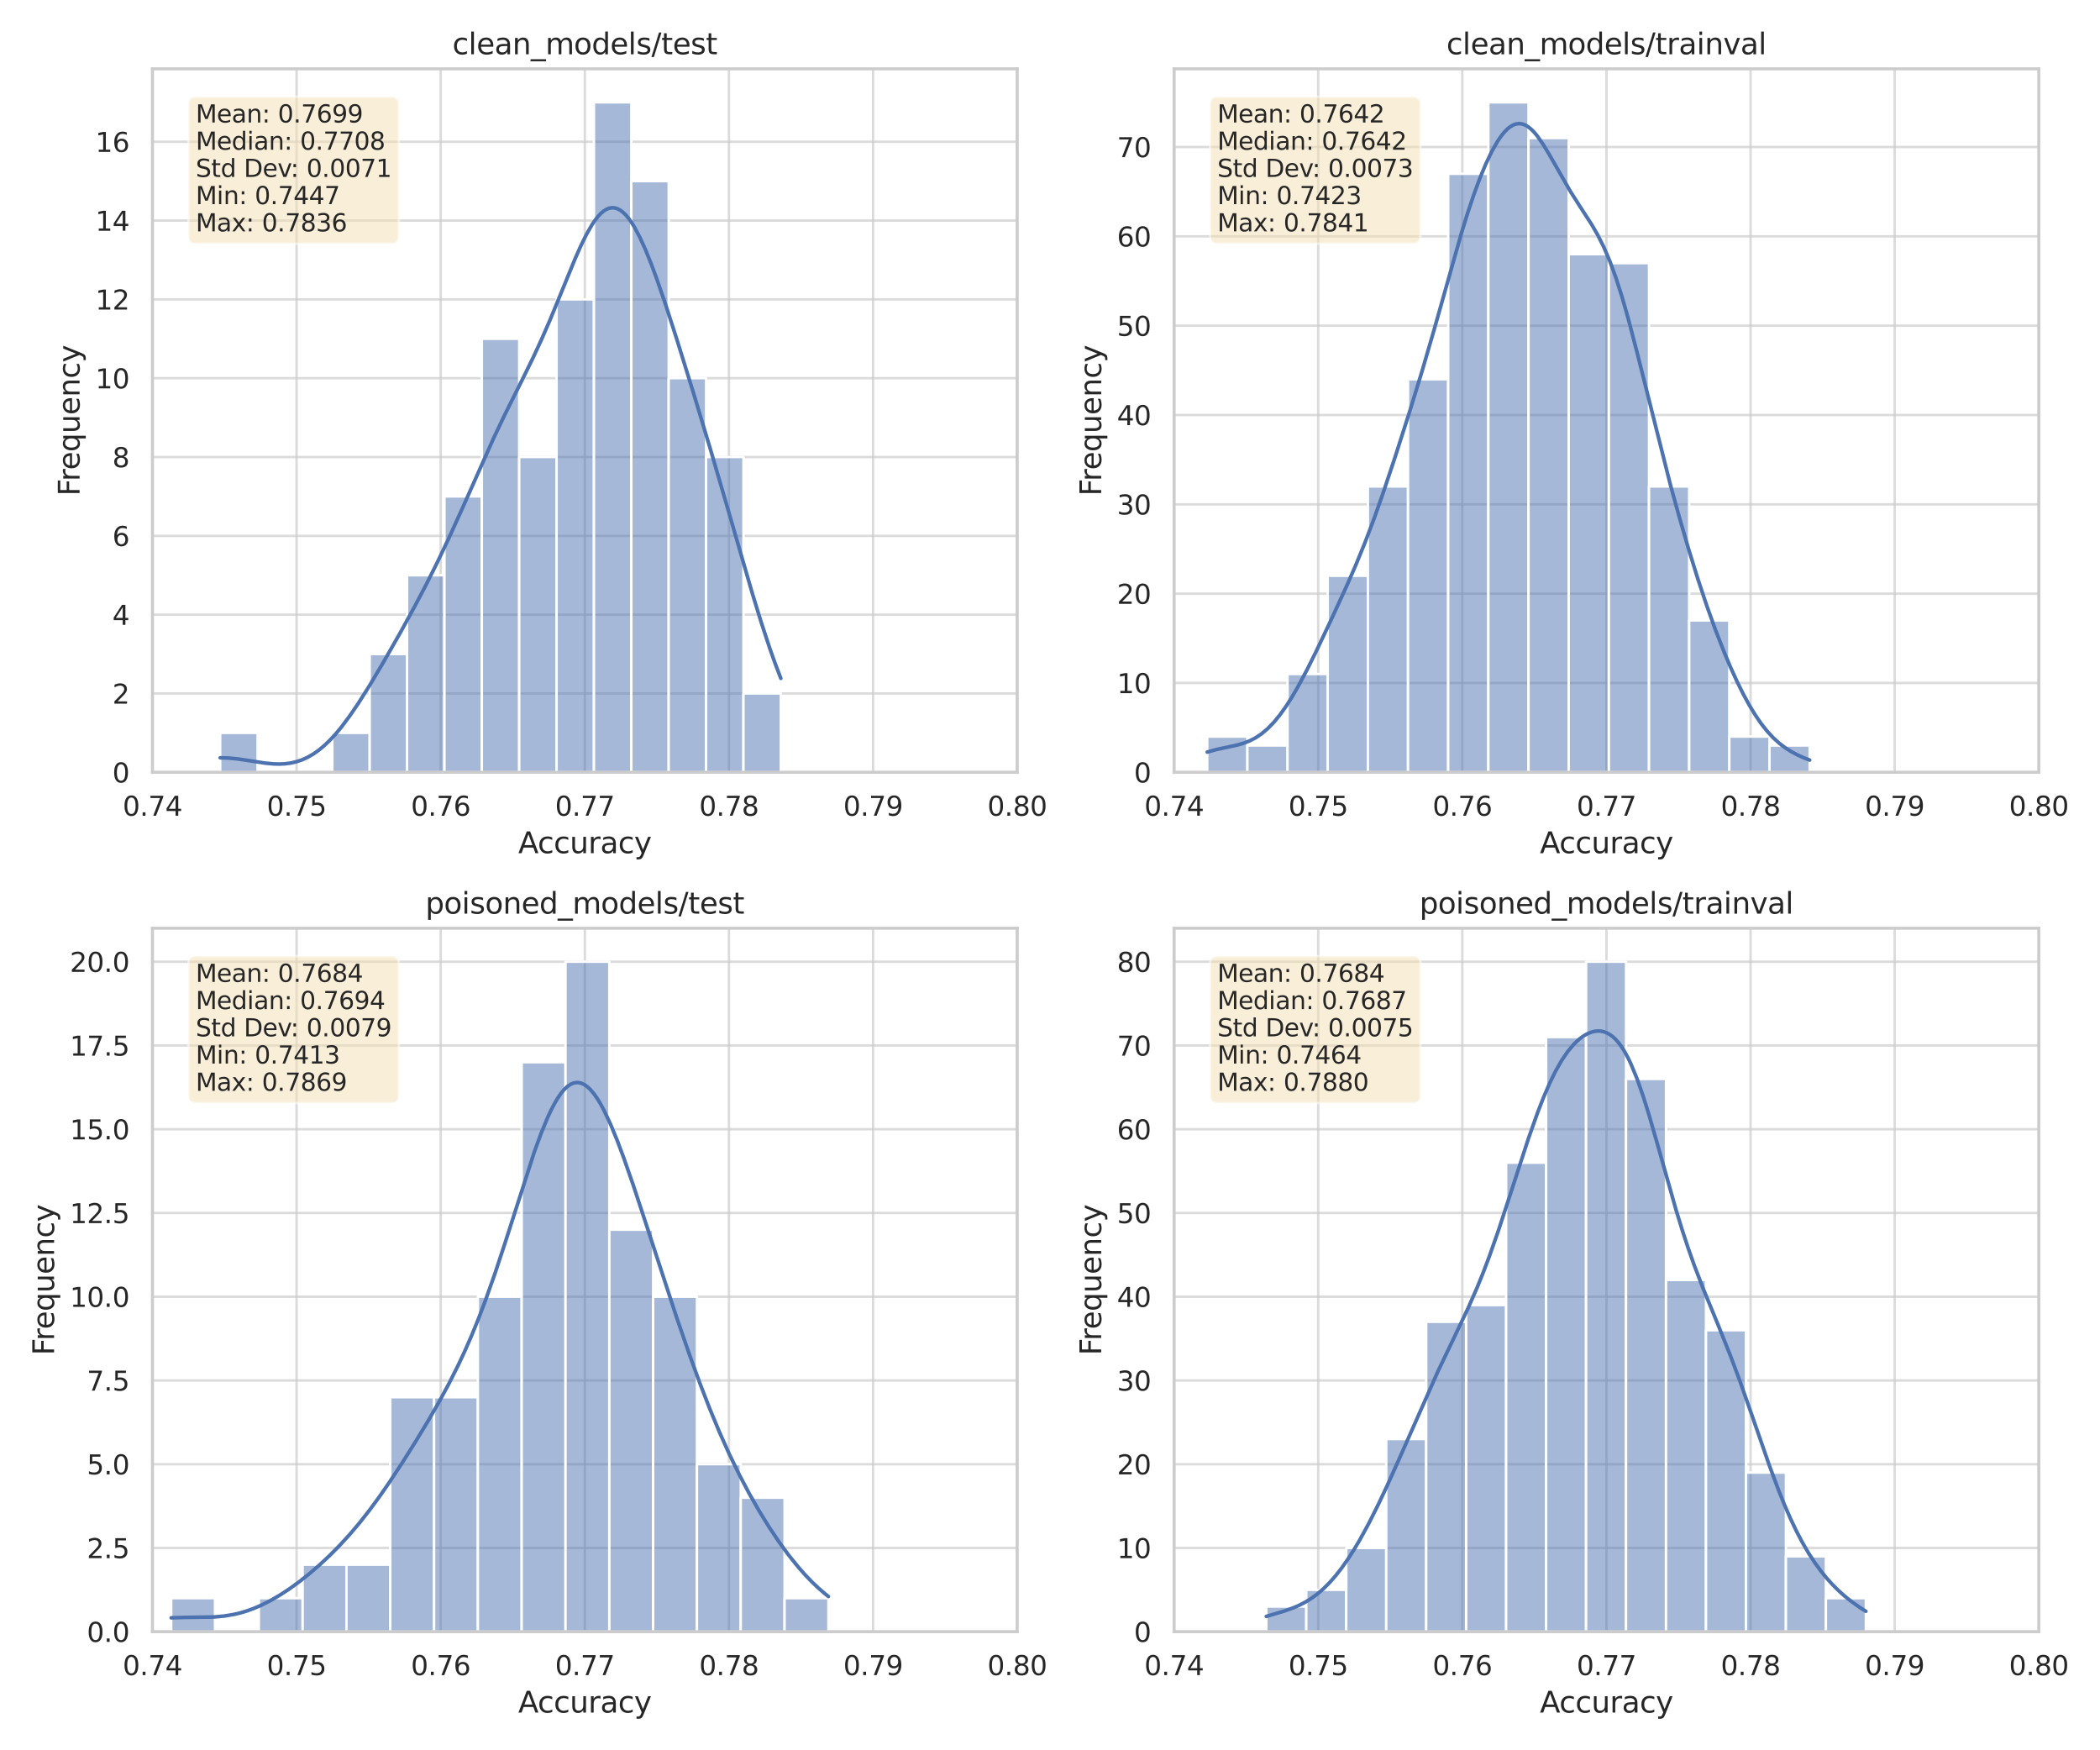 <?xml version="1.0" encoding="utf-8" standalone="no"?>
<!DOCTYPE svg PUBLIC "-//W3C//DTD SVG 1.1//EN"
  "http://www.w3.org/Graphics/SVG/1.1/DTD/svg11.dtd">
<svg height="720pt" version="1.1" viewBox="0 0 864 720" width="864pt" xmlns="http://www.w3.org/2000/svg" xmlns:xlink="http://www.w3.org/1999/xlink">
 <defs>
  <style type="text/css">*{stroke-linecap:butt;stroke-linejoin:round;}</style>
 </defs>
 <g id="figure_1">
  <g id="patch_1">
   <path d="M 0 720 
L 864 720 
L 864 0 
L 0 0 
z
" style="fill:#ffffff;"/>
  </g>
  <g id="axes_1">
   <g id="patch_2">
    <path d="M 62.73 317.7 
L 418.5 317.7 
L 418.5 28.32 
L 62.73 28.32 
z
" style="fill:#ffffff;"/>
   </g>
   <g id="matplotlib.axis_1">
    <g id="xtick_1">
     <g id="line2d_1">
      <path clip-path="url(#pe7f0307be8)" d="M 62.73 317.7 
L 62.73 28.32 
" style="fill:none;stroke:#cccccc;stroke-linecap:round;stroke-opacity:0.7;"/>
     </g>
     <g id="text_1">
      <!-- 0.74 -->
      <g style="fill:#262626;" transform="translate(50.484 335.558)scale(0.11 -0.11)">
       <defs>
        <path d="M 2034 4250 
Q 1547 4250 1301 3770 
Q 1056 3291 1056 2328 
Q 1056 1369 1301 889 
Q 1547 409 2034 409 
Q 2525 409 2770 889 
Q 3016 1369 3016 2328 
Q 3016 3291 2770 3770 
Q 2525 4250 2034 4250 
z
M 2034 4750 
Q 2819 4750 3233 4129 
Q 3647 3509 3647 2328 
Q 3647 1150 3233 529 
Q 2819 -91 2034 -91 
Q 1250 -91 836 529 
Q 422 1150 422 2328 
Q 422 3509 836 4129 
Q 1250 4750 2034 4750 
z
" id="DejaVuSans-30" transform="scale(0.016)"/>
        <path d="M 684 794 
L 1344 794 
L 1344 0 
L 684 0 
L 684 794 
z
" id="DejaVuSans-2e" transform="scale(0.016)"/>
        <path d="M 525 4666 
L 3525 4666 
L 3525 4397 
L 1831 0 
L 1172 0 
L 2766 4134 
L 525 4134 
L 525 4666 
z
" id="DejaVuSans-37" transform="scale(0.016)"/>
        <path d="M 2419 4116 
L 825 1625 
L 2419 1625 
L 2419 4116 
z
M 2253 4666 
L 3047 4666 
L 3047 1625 
L 3713 1625 
L 3713 1100 
L 3047 1100 
L 3047 0 
L 2419 0 
L 2419 1100 
L 313 1100 
L 313 1709 
L 2253 4666 
z
" id="DejaVuSans-34" transform="scale(0.016)"/>
       </defs>
       <use xlink:href="#DejaVuSans-30"/>
       <use x="63.623" xlink:href="#DejaVuSans-2e"/>
       <use x="95.41" xlink:href="#DejaVuSans-37"/>
       <use x="159.033" xlink:href="#DejaVuSans-34"/>
      </g>
     </g>
    </g>
    <g id="xtick_2">
     <g id="line2d_2">
      <path clip-path="url(#pe7f0307be8)" d="M 122.025 317.7 
L 122.025 28.32 
" style="fill:none;stroke:#cccccc;stroke-linecap:round;stroke-opacity:0.7;"/>
     </g>
     <g id="text_2">
      <!-- 0.75 -->
      <g style="fill:#262626;" transform="translate(109.779 335.558)scale(0.11 -0.11)">
       <defs>
        <path d="M 691 4666 
L 3169 4666 
L 3169 4134 
L 1269 4134 
L 1269 2991 
Q 1406 3038 1543 3061 
Q 1681 3084 1819 3084 
Q 2600 3084 3056 2656 
Q 3513 2228 3513 1497 
Q 3513 744 3044 326 
Q 2575 -91 1722 -91 
Q 1428 -91 1123 -41 
Q 819 9 494 109 
L 494 744 
Q 775 591 1075 516 
Q 1375 441 1709 441 
Q 2250 441 2565 725 
Q 2881 1009 2881 1497 
Q 2881 1984 2565 2268 
Q 2250 2553 1709 2553 
Q 1456 2553 1204 2497 
Q 953 2441 691 2322 
L 691 4666 
z
" id="DejaVuSans-35" transform="scale(0.016)"/>
       </defs>
       <use xlink:href="#DejaVuSans-30"/>
       <use x="63.623" xlink:href="#DejaVuSans-2e"/>
       <use x="95.41" xlink:href="#DejaVuSans-37"/>
       <use x="159.033" xlink:href="#DejaVuSans-35"/>
      </g>
     </g>
    </g>
    <g id="xtick_3">
     <g id="line2d_3">
      <path clip-path="url(#pe7f0307be8)" d="M 181.32 317.7 
L 181.32 28.32 
" style="fill:none;stroke:#cccccc;stroke-linecap:round;stroke-opacity:0.7;"/>
     </g>
     <g id="text_3">
      <!-- 0.76 -->
      <g style="fill:#262626;" transform="translate(169.074 335.558)scale(0.11 -0.11)">
       <defs>
        <path d="M 2113 2584 
Q 1688 2584 1439 2293 
Q 1191 2003 1191 1497 
Q 1191 994 1439 701 
Q 1688 409 2113 409 
Q 2538 409 2786 701 
Q 3034 994 3034 1497 
Q 3034 2003 2786 2293 
Q 2538 2584 2113 2584 
z
M 3366 4563 
L 3366 3988 
Q 3128 4100 2886 4159 
Q 2644 4219 2406 4219 
Q 1781 4219 1451 3797 
Q 1122 3375 1075 2522 
Q 1259 2794 1537 2939 
Q 1816 3084 2150 3084 
Q 2853 3084 3261 2657 
Q 3669 2231 3669 1497 
Q 3669 778 3244 343 
Q 2819 -91 2113 -91 
Q 1303 -91 875 529 
Q 447 1150 447 2328 
Q 447 3434 972 4092 
Q 1497 4750 2381 4750 
Q 2619 4750 2861 4703 
Q 3103 4656 3366 4563 
z
" id="DejaVuSans-36" transform="scale(0.016)"/>
       </defs>
       <use xlink:href="#DejaVuSans-30"/>
       <use x="63.623" xlink:href="#DejaVuSans-2e"/>
       <use x="95.41" xlink:href="#DejaVuSans-37"/>
       <use x="159.033" xlink:href="#DejaVuSans-36"/>
      </g>
     </g>
    </g>
    <g id="xtick_4">
     <g id="line2d_4">
      <path clip-path="url(#pe7f0307be8)" d="M 240.615 317.7 
L 240.615 28.32 
" style="fill:none;stroke:#cccccc;stroke-linecap:round;stroke-opacity:0.7;"/>
     </g>
     <g id="text_4">
      <!-- 0.77 -->
      <g style="fill:#262626;" transform="translate(228.369 335.558)scale(0.11 -0.11)">
       <use xlink:href="#DejaVuSans-30"/>
       <use x="63.623" xlink:href="#DejaVuSans-2e"/>
       <use x="95.41" xlink:href="#DejaVuSans-37"/>
       <use x="159.033" xlink:href="#DejaVuSans-37"/>
      </g>
     </g>
    </g>
    <g id="xtick_5">
     <g id="line2d_5">
      <path clip-path="url(#pe7f0307be8)" d="M 299.91 317.7 
L 299.91 28.32 
" style="fill:none;stroke:#cccccc;stroke-linecap:round;stroke-opacity:0.7;"/>
     </g>
     <g id="text_5">
      <!-- 0.78 -->
      <g style="fill:#262626;" transform="translate(287.664 335.558)scale(0.11 -0.11)">
       <defs>
        <path d="M 2034 2216 
Q 1584 2216 1326 1975 
Q 1069 1734 1069 1313 
Q 1069 891 1326 650 
Q 1584 409 2034 409 
Q 2484 409 2743 651 
Q 3003 894 3003 1313 
Q 3003 1734 2745 1975 
Q 2488 2216 2034 2216 
z
M 1403 2484 
Q 997 2584 770 2862 
Q 544 3141 544 3541 
Q 544 4100 942 4425 
Q 1341 4750 2034 4750 
Q 2731 4750 3128 4425 
Q 3525 4100 3525 3541 
Q 3525 3141 3298 2862 
Q 3072 2584 2669 2484 
Q 3125 2378 3379 2068 
Q 3634 1759 3634 1313 
Q 3634 634 3220 271 
Q 2806 -91 2034 -91 
Q 1263 -91 848 271 
Q 434 634 434 1313 
Q 434 1759 690 2068 
Q 947 2378 1403 2484 
z
M 1172 3481 
Q 1172 3119 1398 2916 
Q 1625 2713 2034 2713 
Q 2441 2713 2670 2916 
Q 2900 3119 2900 3481 
Q 2900 3844 2670 4047 
Q 2441 4250 2034 4250 
Q 1625 4250 1398 4047 
Q 1172 3844 1172 3481 
z
" id="DejaVuSans-38" transform="scale(0.016)"/>
       </defs>
       <use xlink:href="#DejaVuSans-30"/>
       <use x="63.623" xlink:href="#DejaVuSans-2e"/>
       <use x="95.41" xlink:href="#DejaVuSans-37"/>
       <use x="159.033" xlink:href="#DejaVuSans-38"/>
      </g>
     </g>
    </g>
    <g id="xtick_6">
     <g id="line2d_6">
      <path clip-path="url(#pe7f0307be8)" d="M 359.205 317.7 
L 359.205 28.32 
" style="fill:none;stroke:#cccccc;stroke-linecap:round;stroke-opacity:0.7;"/>
     </g>
     <g id="text_6">
      <!-- 0.79 -->
      <g style="fill:#262626;" transform="translate(346.959 335.558)scale(0.11 -0.11)">
       <defs>
        <path d="M 703 97 
L 703 672 
Q 941 559 1184 500 
Q 1428 441 1663 441 
Q 2288 441 2617 861 
Q 2947 1281 2994 2138 
Q 2813 1869 2534 1725 
Q 2256 1581 1919 1581 
Q 1219 1581 811 2004 
Q 403 2428 403 3163 
Q 403 3881 828 4315 
Q 1253 4750 1959 4750 
Q 2769 4750 3195 4129 
Q 3622 3509 3622 2328 
Q 3622 1225 3098 567 
Q 2575 -91 1691 -91 
Q 1453 -91 1209 -44 
Q 966 3 703 97 
z
M 1959 2075 
Q 2384 2075 2632 2365 
Q 2881 2656 2881 3163 
Q 2881 3666 2632 3958 
Q 2384 4250 1959 4250 
Q 1534 4250 1286 3958 
Q 1038 3666 1038 3163 
Q 1038 2656 1286 2365 
Q 1534 2075 1959 2075 
z
" id="DejaVuSans-39" transform="scale(0.016)"/>
       </defs>
       <use xlink:href="#DejaVuSans-30"/>
       <use x="63.623" xlink:href="#DejaVuSans-2e"/>
       <use x="95.41" xlink:href="#DejaVuSans-37"/>
       <use x="159.033" xlink:href="#DejaVuSans-39"/>
      </g>
     </g>
    </g>
    <g id="xtick_7">
     <g id="line2d_7">
      <path clip-path="url(#pe7f0307be8)" d="M 418.5 317.7 
L 418.5 28.32 
" style="fill:none;stroke:#cccccc;stroke-linecap:round;stroke-opacity:0.7;"/>
     </g>
     <g id="text_7">
      <!-- 0.80 -->
      <g style="fill:#262626;" transform="translate(406.254 335.558)scale(0.11 -0.11)">
       <use xlink:href="#DejaVuSans-30"/>
       <use x="63.623" xlink:href="#DejaVuSans-2e"/>
       <use x="95.41" xlink:href="#DejaVuSans-38"/>
       <use x="159.033" xlink:href="#DejaVuSans-30"/>
      </g>
     </g>
    </g>
    <g id="text_8">
     <!-- Accuracy -->
     <g style="fill:#262626;" transform="translate(213.221 350.964)scale(0.12 -0.12)">
      <defs>
       <path d="M 2188 4044 
L 1331 1722 
L 3047 1722 
L 2188 4044 
z
M 1831 4666 
L 2547 4666 
L 4325 0 
L 3669 0 
L 3244 1197 
L 1141 1197 
L 716 0 
L 50 0 
L 1831 4666 
z
" id="DejaVuSans-41" transform="scale(0.016)"/>
       <path d="M 3122 3366 
L 3122 2828 
Q 2878 2963 2633 3030 
Q 2388 3097 2138 3097 
Q 1578 3097 1268 2742 
Q 959 2388 959 1747 
Q 959 1106 1268 751 
Q 1578 397 2138 397 
Q 2388 397 2633 464 
Q 2878 531 3122 666 
L 3122 134 
Q 2881 22 2623 -34 
Q 2366 -91 2075 -91 
Q 1284 -91 818 406 
Q 353 903 353 1747 
Q 353 2603 823 3093 
Q 1294 3584 2113 3584 
Q 2378 3584 2631 3529 
Q 2884 3475 3122 3366 
z
" id="DejaVuSans-63" transform="scale(0.016)"/>
       <path d="M 544 1381 
L 544 3500 
L 1119 3500 
L 1119 1403 
Q 1119 906 1312 657 
Q 1506 409 1894 409 
Q 2359 409 2629 706 
Q 2900 1003 2900 1516 
L 2900 3500 
L 3475 3500 
L 3475 0 
L 2900 0 
L 2900 538 
Q 2691 219 2414 64 
Q 2138 -91 1772 -91 
Q 1169 -91 856 284 
Q 544 659 544 1381 
z
M 1991 3584 
L 1991 3584 
z
" id="DejaVuSans-75" transform="scale(0.016)"/>
       <path d="M 2631 2963 
Q 2534 3019 2420 3045 
Q 2306 3072 2169 3072 
Q 1681 3072 1420 2755 
Q 1159 2438 1159 1844 
L 1159 0 
L 581 0 
L 581 3500 
L 1159 3500 
L 1159 2956 
Q 1341 3275 1631 3429 
Q 1922 3584 2338 3584 
Q 2397 3584 2469 3576 
Q 2541 3569 2628 3553 
L 2631 2963 
z
" id="DejaVuSans-72" transform="scale(0.016)"/>
       <path d="M 2194 1759 
Q 1497 1759 1228 1600 
Q 959 1441 959 1056 
Q 959 750 1161 570 
Q 1363 391 1709 391 
Q 2188 391 2477 730 
Q 2766 1069 2766 1631 
L 2766 1759 
L 2194 1759 
z
M 3341 1997 
L 3341 0 
L 2766 0 
L 2766 531 
Q 2569 213 2275 61 
Q 1981 -91 1556 -91 
Q 1019 -91 701 211 
Q 384 513 384 1019 
Q 384 1609 779 1909 
Q 1175 2209 1959 2209 
L 2766 2209 
L 2766 2266 
Q 2766 2663 2505 2880 
Q 2244 3097 1772 3097 
Q 1472 3097 1187 3025 
Q 903 2953 641 2809 
L 641 3341 
Q 956 3463 1253 3523 
Q 1550 3584 1831 3584 
Q 2591 3584 2966 3190 
Q 3341 2797 3341 1997 
z
" id="DejaVuSans-61" transform="scale(0.016)"/>
       <path d="M 2059 -325 
Q 1816 -950 1584 -1140 
Q 1353 -1331 966 -1331 
L 506 -1331 
L 506 -850 
L 844 -850 
Q 1081 -850 1212 -737 
Q 1344 -625 1503 -206 
L 1606 56 
L 191 3500 
L 800 3500 
L 1894 763 
L 2988 3500 
L 3597 3500 
L 2059 -325 
z
" id="DejaVuSans-79" transform="scale(0.016)"/>
      </defs>
      <use xlink:href="#DejaVuSans-41"/>
      <use x="66.658" xlink:href="#DejaVuSans-63"/>
      <use x="121.639" xlink:href="#DejaVuSans-63"/>
      <use x="176.619" xlink:href="#DejaVuSans-75"/>
      <use x="239.998" xlink:href="#DejaVuSans-72"/>
      <use x="281.111" xlink:href="#DejaVuSans-61"/>
      <use x="342.391" xlink:href="#DejaVuSans-63"/>
      <use x="397.371" xlink:href="#DejaVuSans-79"/>
     </g>
    </g>
   </g>
   <g id="matplotlib.axis_2">
    <g id="ytick_1">
     <g id="line2d_8">
      <path clip-path="url(#pe7f0307be8)" d="M 62.73 317.7 
L 418.5 317.7 
" style="fill:none;stroke:#cccccc;stroke-linecap:round;stroke-opacity:0.7;"/>
     </g>
     <g id="text_9">
      <!-- 0 -->
      <g style="fill:#262626;" transform="translate(46.231 321.879)scale(0.11 -0.11)">
       <use xlink:href="#DejaVuSans-30"/>
      </g>
     </g>
    </g>
    <g id="ytick_2">
     <g id="line2d_9">
      <path clip-path="url(#pe7f0307be8)" d="M 62.73 285.276 
L 418.5 285.276 
" style="fill:none;stroke:#cccccc;stroke-linecap:round;stroke-opacity:0.7;"/>
     </g>
     <g id="text_10">
      <!-- 2 -->
      <g style="fill:#262626;" transform="translate(46.231 289.456)scale(0.11 -0.11)">
       <defs>
        <path d="M 1228 531 
L 3431 531 
L 3431 0 
L 469 0 
L 469 531 
Q 828 903 1448 1529 
Q 2069 2156 2228 2338 
Q 2531 2678 2651 2914 
Q 2772 3150 2772 3378 
Q 2772 3750 2511 3984 
Q 2250 4219 1831 4219 
Q 1534 4219 1204 4116 
Q 875 4013 500 3803 
L 500 4441 
Q 881 4594 1212 4672 
Q 1544 4750 1819 4750 
Q 2544 4750 2975 4387 
Q 3406 4025 3406 3419 
Q 3406 3131 3298 2873 
Q 3191 2616 2906 2266 
Q 2828 2175 2409 1742 
Q 1991 1309 1228 531 
z
" id="DejaVuSans-32" transform="scale(0.016)"/>
       </defs>
       <use xlink:href="#DejaVuSans-32"/>
      </g>
     </g>
    </g>
    <g id="ytick_3">
     <g id="line2d_10">
      <path clip-path="url(#pe7f0307be8)" d="M 62.73 252.853 
L 418.5 252.853 
" style="fill:none;stroke:#cccccc;stroke-linecap:round;stroke-opacity:0.7;"/>
     </g>
     <g id="text_11">
      <!-- 4 -->
      <g style="fill:#262626;" transform="translate(46.231 257.032)scale(0.11 -0.11)">
       <use xlink:href="#DejaVuSans-34"/>
      </g>
     </g>
    </g>
    <g id="ytick_4">
     <g id="line2d_11">
      <path clip-path="url(#pe7f0307be8)" d="M 62.73 220.429 
L 418.5 220.429 
" style="fill:none;stroke:#cccccc;stroke-linecap:round;stroke-opacity:0.7;"/>
     </g>
     <g id="text_12">
      <!-- 6 -->
      <g style="fill:#262626;" transform="translate(46.231 224.609)scale(0.11 -0.11)">
       <use xlink:href="#DejaVuSans-36"/>
      </g>
     </g>
    </g>
    <g id="ytick_5">
     <g id="line2d_12">
      <path clip-path="url(#pe7f0307be8)" d="M 62.73 188.006 
L 418.5 188.006 
" style="fill:none;stroke:#cccccc;stroke-linecap:round;stroke-opacity:0.7;"/>
     </g>
     <g id="text_13">
      <!-- 8 -->
      <g style="fill:#262626;" transform="translate(46.231 192.185)scale(0.11 -0.11)">
       <use xlink:href="#DejaVuSans-38"/>
      </g>
     </g>
    </g>
    <g id="ytick_6">
     <g id="line2d_13">
      <path clip-path="url(#pe7f0307be8)" d="M 62.73 155.582 
L 418.5 155.582 
" style="fill:none;stroke:#cccccc;stroke-linecap:round;stroke-opacity:0.7;"/>
     </g>
     <g id="text_14">
      <!-- 10 -->
      <g style="fill:#262626;" transform="translate(39.233 159.761)scale(0.11 -0.11)">
       <defs>
        <path d="M 794 531 
L 1825 531 
L 1825 4091 
L 703 3866 
L 703 4441 
L 1819 4666 
L 2450 4666 
L 2450 531 
L 3481 531 
L 3481 0 
L 794 0 
L 794 531 
z
" id="DejaVuSans-31" transform="scale(0.016)"/>
       </defs>
       <use xlink:href="#DejaVuSans-31"/>
       <use x="63.623" xlink:href="#DejaVuSans-30"/>
      </g>
     </g>
    </g>
    <g id="ytick_7">
     <g id="line2d_14">
      <path clip-path="url(#pe7f0307be8)" d="M 62.73 123.159 
L 418.5 123.159 
" style="fill:none;stroke:#cccccc;stroke-linecap:round;stroke-opacity:0.7;"/>
     </g>
     <g id="text_15">
      <!-- 12 -->
      <g style="fill:#262626;" transform="translate(39.233 127.338)scale(0.11 -0.11)">
       <use xlink:href="#DejaVuSans-31"/>
       <use x="63.623" xlink:href="#DejaVuSans-32"/>
      </g>
     </g>
    </g>
    <g id="ytick_8">
     <g id="line2d_15">
      <path clip-path="url(#pe7f0307be8)" d="M 62.73 90.735 
L 418.5 90.735 
" style="fill:none;stroke:#cccccc;stroke-linecap:round;stroke-opacity:0.7;"/>
     </g>
     <g id="text_16">
      <!-- 14 -->
      <g style="fill:#262626;" transform="translate(39.233 94.914)scale(0.11 -0.11)">
       <use xlink:href="#DejaVuSans-31"/>
       <use x="63.623" xlink:href="#DejaVuSans-34"/>
      </g>
     </g>
    </g>
    <g id="ytick_9">
     <g id="line2d_16">
      <path clip-path="url(#pe7f0307be8)" d="M 62.73 58.312 
L 418.5 58.312 
" style="fill:none;stroke:#cccccc;stroke-linecap:round;stroke-opacity:0.7;"/>
     </g>
     <g id="text_17">
      <!-- 16 -->
      <g style="fill:#262626;" transform="translate(39.233 62.491)scale(0.11 -0.11)">
       <use xlink:href="#DejaVuSans-31"/>
       <use x="63.623" xlink:href="#DejaVuSans-36"/>
      </g>
     </g>
    </g>
    <g id="text_18">
     <!-- Frequency -->
     <g style="fill:#262626;" transform="translate(32.737 204.006)rotate(-90)scale(0.12 -0.12)">
      <defs>
       <path d="M 628 4666 
L 3309 4666 
L 3309 4134 
L 1259 4134 
L 1259 2759 
L 3109 2759 
L 3109 2228 
L 1259 2228 
L 1259 0 
L 628 0 
L 628 4666 
z
" id="DejaVuSans-46" transform="scale(0.016)"/>
       <path d="M 3597 1894 
L 3597 1613 
L 953 1613 
Q 991 1019 1311 708 
Q 1631 397 2203 397 
Q 2534 397 2845 478 
Q 3156 559 3463 722 
L 3463 178 
Q 3153 47 2828 -22 
Q 2503 -91 2169 -91 
Q 1331 -91 842 396 
Q 353 884 353 1716 
Q 353 2575 817 3079 
Q 1281 3584 2069 3584 
Q 2775 3584 3186 3129 
Q 3597 2675 3597 1894 
z
M 3022 2063 
Q 3016 2534 2758 2815 
Q 2500 3097 2075 3097 
Q 1594 3097 1305 2825 
Q 1016 2553 972 2059 
L 3022 2063 
z
" id="DejaVuSans-65" transform="scale(0.016)"/>
       <path d="M 947 1747 
Q 947 1113 1208 752 
Q 1469 391 1925 391 
Q 2381 391 2643 752 
Q 2906 1113 2906 1747 
Q 2906 2381 2643 2742 
Q 2381 3103 1925 3103 
Q 1469 3103 1208 2742 
Q 947 2381 947 1747 
z
M 2906 525 
Q 2725 213 2448 61 
Q 2172 -91 1784 -91 
Q 1150 -91 751 415 
Q 353 922 353 1747 
Q 353 2572 751 3078 
Q 1150 3584 1784 3584 
Q 2172 3584 2448 3432 
Q 2725 3281 2906 2969 
L 2906 3500 
L 3481 3500 
L 3481 -1331 
L 2906 -1331 
L 2906 525 
z
" id="DejaVuSans-71" transform="scale(0.016)"/>
       <path d="M 3513 2113 
L 3513 0 
L 2938 0 
L 2938 2094 
Q 2938 2591 2744 2837 
Q 2550 3084 2163 3084 
Q 1697 3084 1428 2787 
Q 1159 2491 1159 1978 
L 1159 0 
L 581 0 
L 581 3500 
L 1159 3500 
L 1159 2956 
Q 1366 3272 1645 3428 
Q 1925 3584 2291 3584 
Q 2894 3584 3203 3211 
Q 3513 2838 3513 2113 
z
" id="DejaVuSans-6e" transform="scale(0.016)"/>
      </defs>
      <use xlink:href="#DejaVuSans-46"/>
      <use x="50.27" xlink:href="#DejaVuSans-72"/>
      <use x="89.133" xlink:href="#DejaVuSans-65"/>
      <use x="150.656" xlink:href="#DejaVuSans-71"/>
      <use x="214.133" xlink:href="#DejaVuSans-75"/>
      <use x="277.512" xlink:href="#DejaVuSans-65"/>
      <use x="339.035" xlink:href="#DejaVuSans-6e"/>
      <use x="402.414" xlink:href="#DejaVuSans-63"/>
      <use x="457.395" xlink:href="#DejaVuSans-79"/>
     </g>
    </g>
   </g>
   <g id="patch_3">
    <path clip-path="url(#pe7f0307be8)" d="M 90.599 317.7 
L 105.976 317.7 
L 105.976 301.488 
L 90.599 301.488 
z
" style="fill:#4c72b0;fill-opacity:0.5;stroke:#ffffff;stroke-linejoin:miter;"/>
   </g>
   <g id="patch_4">
    <path clip-path="url(#pe7f0307be8)" d="M 105.976 317.7 
L 121.353 317.7 
L 121.353 317.7 
L 105.976 317.7 
z
" style="fill:#4c72b0;fill-opacity:0.5;stroke:#ffffff;stroke-linejoin:miter;"/>
   </g>
   <g id="patch_5">
    <path clip-path="url(#pe7f0307be8)" d="M 121.353 317.7 
L 136.73 317.7 
L 136.73 317.7 
L 121.353 317.7 
z
" style="fill:#4c72b0;fill-opacity:0.5;stroke:#ffffff;stroke-linejoin:miter;"/>
   </g>
   <g id="patch_6">
    <path clip-path="url(#pe7f0307be8)" d="M 136.73 317.7 
L 152.107 317.7 
L 152.107 301.488 
L 136.73 301.488 
z
" style="fill:#4c72b0;fill-opacity:0.5;stroke:#ffffff;stroke-linejoin:miter;"/>
   </g>
   <g id="patch_7">
    <path clip-path="url(#pe7f0307be8)" d="M 152.107 317.7 
L 167.484 317.7 
L 167.484 269.065 
L 152.107 269.065 
z
" style="fill:#4c72b0;fill-opacity:0.5;stroke:#ffffff;stroke-linejoin:miter;"/>
   </g>
   <g id="patch_8">
    <path clip-path="url(#pe7f0307be8)" d="M 167.484 317.7 
L 182.862 317.7 
L 182.862 236.641 
L 167.484 236.641 
z
" style="fill:#4c72b0;fill-opacity:0.5;stroke:#ffffff;stroke-linejoin:miter;"/>
   </g>
   <g id="patch_9">
    <path clip-path="url(#pe7f0307be8)" d="M 182.862 317.7 
L 198.239 317.7 
L 198.239 204.218 
L 182.862 204.218 
z
" style="fill:#4c72b0;fill-opacity:0.5;stroke:#ffffff;stroke-linejoin:miter;"/>
   </g>
   <g id="patch_10">
    <path clip-path="url(#pe7f0307be8)" d="M 198.239 317.7 
L 213.616 317.7 
L 213.616 139.371 
L 198.239 139.371 
z
" style="fill:#4c72b0;fill-opacity:0.5;stroke:#ffffff;stroke-linejoin:miter;"/>
   </g>
   <g id="patch_11">
    <path clip-path="url(#pe7f0307be8)" d="M 213.616 317.7 
L 228.993 317.7 
L 228.993 188.006 
L 213.616 188.006 
z
" style="fill:#4c72b0;fill-opacity:0.5;stroke:#ffffff;stroke-linejoin:miter;"/>
   </g>
   <g id="patch_12">
    <path clip-path="url(#pe7f0307be8)" d="M 228.993 317.7 
L 244.37 317.7 
L 244.37 123.159 
L 228.993 123.159 
z
" style="fill:#4c72b0;fill-opacity:0.5;stroke:#ffffff;stroke-linejoin:miter;"/>
   </g>
   <g id="patch_13">
    <path clip-path="url(#pe7f0307be8)" d="M 244.37 317.7 
L 259.748 317.7 
L 259.748 42.1 
L 244.37 42.1 
z
" style="fill:#4c72b0;fill-opacity:0.5;stroke:#ffffff;stroke-linejoin:miter;"/>
   </g>
   <g id="patch_14">
    <path clip-path="url(#pe7f0307be8)" d="M 259.748 317.7 
L 275.125 317.7 
L 275.125 74.524 
L 259.748 74.524 
z
" style="fill:#4c72b0;fill-opacity:0.5;stroke:#ffffff;stroke-linejoin:miter;"/>
   </g>
   <g id="patch_15">
    <path clip-path="url(#pe7f0307be8)" d="M 275.125 317.7 
L 290.502 317.7 
L 290.502 155.582 
L 275.125 155.582 
z
" style="fill:#4c72b0;fill-opacity:0.5;stroke:#ffffff;stroke-linejoin:miter;"/>
   </g>
   <g id="patch_16">
    <path clip-path="url(#pe7f0307be8)" d="M 290.502 317.7 
L 305.879 317.7 
L 305.879 188.006 
L 290.502 188.006 
z
" style="fill:#4c72b0;fill-opacity:0.5;stroke:#ffffff;stroke-linejoin:miter;"/>
   </g>
   <g id="patch_17">
    <path clip-path="url(#pe7f0307be8)" d="M 305.879 317.7 
L 321.256 317.7 
L 321.256 285.276 
L 305.879 285.276 
z
" style="fill:#4c72b0;fill-opacity:0.5;stroke:#ffffff;stroke-linejoin:miter;"/>
   </g>
   <g id="line2d_17">
    <path clip-path="url(#pe7f0307be8)" d="M 90.599 311.723 
L 94.076 311.832 
L 97.553 312.164 
L 102.189 312.846 
L 109.144 313.924 
L 112.621 314.246 
L 114.939 314.302 
L 117.258 314.193 
L 119.576 313.889 
L 121.894 313.361 
L 124.212 312.585 
L 126.53 311.539 
L 128.848 310.207 
L 131.167 308.577 
L 133.485 306.646 
L 135.803 304.416 
L 138.121 301.898 
L 140.439 299.108 
L 143.916 294.467 
L 147.394 289.366 
L 152.03 282.027 
L 157.825 272.291 
L 164.78 260.098 
L 170.575 249.536 
L 175.212 240.726 
L 179.848 231.493 
L 184.484 221.773 
L 190.28 208.992 
L 203.03 180.375 
L 207.666 170.635 
L 214.621 156.706 
L 219.257 147.282 
L 222.734 139.792 
L 226.211 131.812 
L 230.848 120.524 
L 236.643 106.37 
L 238.961 101.151 
L 241.279 96.437 
L 243.598 92.396 
L 244.757 90.676 
L 245.916 89.178 
L 247.075 87.918 
L 248.234 86.907 
L 249.393 86.155 
L 250.552 85.67 
L 251.711 85.457 
L 252.87 85.518 
L 254.029 85.854 
L 255.188 86.463 
L 256.348 87.339 
L 257.507 88.476 
L 258.666 89.866 
L 259.825 91.498 
L 260.984 93.36 
L 263.302 97.722 
L 265.62 102.839 
L 267.938 108.589 
L 270.257 114.851 
L 273.734 124.961 
L 278.37 139.293 
L 285.325 161.699 
L 292.279 184.786 
L 299.234 208.614 
L 309.665 244.563 
L 313.143 255.869 
L 316.62 266.444 
L 318.938 272.985 
L 321.256 279.06 
L 321.256 279.06 
" style="fill:none;stroke:#4c72b0;stroke-linecap:round;stroke-width:1.5;"/>
   </g>
   <g id="patch_18">
    <path d="M 62.73 317.7 
L 62.73 28.32 
" style="fill:none;stroke:#cccccc;stroke-linecap:square;stroke-linejoin:miter;stroke-width:1.25;"/>
   </g>
   <g id="patch_19">
    <path d="M 418.5 317.7 
L 418.5 28.32 
" style="fill:none;stroke:#cccccc;stroke-linecap:square;stroke-linejoin:miter;stroke-width:1.25;"/>
   </g>
   <g id="patch_20">
    <path d="M 62.73 317.7 
L 418.5 317.7 
" style="fill:none;stroke:#cccccc;stroke-linecap:square;stroke-linejoin:miter;stroke-width:1.25;"/>
   </g>
   <g id="patch_21">
    <path d="M 62.73 28.32 
L 418.5 28.32 
" style="fill:none;stroke:#cccccc;stroke-linecap:square;stroke-linejoin:miter;stroke-width:1.25;"/>
   </g>
   <g id="text_19">
    <g id="patch_22">
     <path d="M 80.519 100.258 
L 161.073 100.258 
Q 164.073 100.258 164.073 97.258 
L 164.073 42.789 
Q 164.073 39.789 161.073 39.789 
L 80.519 39.789 
Q 77.519 39.789 77.519 42.789 
L 77.519 97.258 
Q 77.519 100.258 80.519 100.258 
z
" style="fill:#f5deb3;opacity:0.5;stroke:#ffffff;stroke-linejoin:miter;"/>
    </g>
    <!-- Mean: 0.7699 -->
    <g style="fill:#262626;" transform="translate(80.519 50.387)scale(0.1 -0.1)">
     <defs>
      <path d="M 628 4666 
L 1569 4666 
L 2759 1491 
L 3956 4666 
L 4897 4666 
L 4897 0 
L 4281 0 
L 4281 4097 
L 3078 897 
L 2444 897 
L 1241 4097 
L 1241 0 
L 628 0 
L 628 4666 
z
" id="DejaVuSans-4d" transform="scale(0.016)"/>
      <path d="M 750 794 
L 1409 794 
L 1409 0 
L 750 0 
L 750 794 
z
M 750 3309 
L 1409 3309 
L 1409 2516 
L 750 2516 
L 750 3309 
z
" id="DejaVuSans-3a" transform="scale(0.016)"/>
      <path id="DejaVuSans-20" transform="scale(0.016)"/>
     </defs>
     <use xlink:href="#DejaVuSans-4d"/>
     <use x="86.279" xlink:href="#DejaVuSans-65"/>
     <use x="147.803" xlink:href="#DejaVuSans-61"/>
     <use x="209.082" xlink:href="#DejaVuSans-6e"/>
     <use x="272.461" xlink:href="#DejaVuSans-3a"/>
     <use x="306.152" xlink:href="#DejaVuSans-20"/>
     <use x="337.939" xlink:href="#DejaVuSans-30"/>
     <use x="401.562" xlink:href="#DejaVuSans-2e"/>
     <use x="433.35" xlink:href="#DejaVuSans-37"/>
     <use x="496.973" xlink:href="#DejaVuSans-36"/>
     <use x="560.596" xlink:href="#DejaVuSans-39"/>
     <use x="624.219" xlink:href="#DejaVuSans-39"/>
    </g>
    <!-- Median: 0.7708 -->
    <g style="fill:#262626;" transform="translate(80.519 61.585)scale(0.1 -0.1)">
     <defs>
      <path d="M 2906 2969 
L 2906 4863 
L 3481 4863 
L 3481 0 
L 2906 0 
L 2906 525 
Q 2725 213 2448 61 
Q 2172 -91 1784 -91 
Q 1150 -91 751 415 
Q 353 922 353 1747 
Q 353 2572 751 3078 
Q 1150 3584 1784 3584 
Q 2172 3584 2448 3432 
Q 2725 3281 2906 2969 
z
M 947 1747 
Q 947 1113 1208 752 
Q 1469 391 1925 391 
Q 2381 391 2643 752 
Q 2906 1113 2906 1747 
Q 2906 2381 2643 2742 
Q 2381 3103 1925 3103 
Q 1469 3103 1208 2742 
Q 947 2381 947 1747 
z
" id="DejaVuSans-64" transform="scale(0.016)"/>
      <path d="M 603 3500 
L 1178 3500 
L 1178 0 
L 603 0 
L 603 3500 
z
M 603 4863 
L 1178 4863 
L 1178 4134 
L 603 4134 
L 603 4863 
z
" id="DejaVuSans-69" transform="scale(0.016)"/>
     </defs>
     <use xlink:href="#DejaVuSans-4d"/>
     <use x="86.279" xlink:href="#DejaVuSans-65"/>
     <use x="147.803" xlink:href="#DejaVuSans-64"/>
     <use x="211.279" xlink:href="#DejaVuSans-69"/>
     <use x="239.062" xlink:href="#DejaVuSans-61"/>
     <use x="300.342" xlink:href="#DejaVuSans-6e"/>
     <use x="363.721" xlink:href="#DejaVuSans-3a"/>
     <use x="397.412" xlink:href="#DejaVuSans-20"/>
     <use x="429.199" xlink:href="#DejaVuSans-30"/>
     <use x="492.822" xlink:href="#DejaVuSans-2e"/>
     <use x="524.609" xlink:href="#DejaVuSans-37"/>
     <use x="588.232" xlink:href="#DejaVuSans-37"/>
     <use x="651.855" xlink:href="#DejaVuSans-30"/>
     <use x="715.479" xlink:href="#DejaVuSans-38"/>
    </g>
    <!-- Std Dev: 0.0071 -->
    <g style="fill:#262626;" transform="translate(80.519 72.783)scale(0.1 -0.1)">
     <defs>
      <path d="M 3425 4513 
L 3425 3897 
Q 3066 4069 2747 4153 
Q 2428 4238 2131 4238 
Q 1616 4238 1336 4038 
Q 1056 3838 1056 3469 
Q 1056 3159 1242 3001 
Q 1428 2844 1947 2747 
L 2328 2669 
Q 3034 2534 3370 2195 
Q 3706 1856 3706 1288 
Q 3706 609 3251 259 
Q 2797 -91 1919 -91 
Q 1588 -91 1214 -16 
Q 841 59 441 206 
L 441 856 
Q 825 641 1194 531 
Q 1563 422 1919 422 
Q 2459 422 2753 634 
Q 3047 847 3047 1241 
Q 3047 1584 2836 1778 
Q 2625 1972 2144 2069 
L 1759 2144 
Q 1053 2284 737 2584 
Q 422 2884 422 3419 
Q 422 4038 858 4394 
Q 1294 4750 2059 4750 
Q 2388 4750 2728 4690 
Q 3069 4631 3425 4513 
z
" id="DejaVuSans-53" transform="scale(0.016)"/>
      <path d="M 1172 4494 
L 1172 3500 
L 2356 3500 
L 2356 3053 
L 1172 3053 
L 1172 1153 
Q 1172 725 1289 603 
Q 1406 481 1766 481 
L 2356 481 
L 2356 0 
L 1766 0 
Q 1100 0 847 248 
Q 594 497 594 1153 
L 594 3053 
L 172 3053 
L 172 3500 
L 594 3500 
L 594 4494 
L 1172 4494 
z
" id="DejaVuSans-74" transform="scale(0.016)"/>
      <path d="M 1259 4147 
L 1259 519 
L 2022 519 
Q 2988 519 3436 956 
Q 3884 1394 3884 2338 
Q 3884 3275 3436 3711 
Q 2988 4147 2022 4147 
L 1259 4147 
z
M 628 4666 
L 1925 4666 
Q 3281 4666 3915 4102 
Q 4550 3538 4550 2338 
Q 4550 1131 3912 565 
Q 3275 0 1925 0 
L 628 0 
L 628 4666 
z
" id="DejaVuSans-44" transform="scale(0.016)"/>
      <path d="M 191 3500 
L 800 3500 
L 1894 563 
L 2988 3500 
L 3597 3500 
L 2284 0 
L 1503 0 
L 191 3500 
z
" id="DejaVuSans-76" transform="scale(0.016)"/>
     </defs>
     <use xlink:href="#DejaVuSans-53"/>
     <use x="63.477" xlink:href="#DejaVuSans-74"/>
     <use x="102.686" xlink:href="#DejaVuSans-64"/>
     <use x="166.162" xlink:href="#DejaVuSans-20"/>
     <use x="197.949" xlink:href="#DejaVuSans-44"/>
     <use x="274.951" xlink:href="#DejaVuSans-65"/>
     <use x="336.475" xlink:href="#DejaVuSans-76"/>
     <use x="390.154" xlink:href="#DejaVuSans-3a"/>
     <use x="423.846" xlink:href="#DejaVuSans-20"/>
     <use x="455.633" xlink:href="#DejaVuSans-30"/>
     <use x="519.256" xlink:href="#DejaVuSans-2e"/>
     <use x="551.043" xlink:href="#DejaVuSans-30"/>
     <use x="614.666" xlink:href="#DejaVuSans-30"/>
     <use x="678.289" xlink:href="#DejaVuSans-37"/>
     <use x="741.912" xlink:href="#DejaVuSans-31"/>
    </g>
    <!-- Min: 0.7447 -->
    <g style="fill:#262626;" transform="translate(80.519 83.981)scale(0.1 -0.1)">
     <use xlink:href="#DejaVuSans-4d"/>
     <use x="86.279" xlink:href="#DejaVuSans-69"/>
     <use x="114.062" xlink:href="#DejaVuSans-6e"/>
     <use x="177.441" xlink:href="#DejaVuSans-3a"/>
     <use x="211.133" xlink:href="#DejaVuSans-20"/>
     <use x="242.92" xlink:href="#DejaVuSans-30"/>
     <use x="306.543" xlink:href="#DejaVuSans-2e"/>
     <use x="338.33" xlink:href="#DejaVuSans-37"/>
     <use x="401.953" xlink:href="#DejaVuSans-34"/>
     <use x="465.576" xlink:href="#DejaVuSans-34"/>
     <use x="529.199" xlink:href="#DejaVuSans-37"/>
    </g>
    <!-- Max: 0.7836 -->
    <g style="fill:#262626;" transform="translate(80.519 95.179)scale(0.1 -0.1)">
     <defs>
      <path d="M 3513 3500 
L 2247 1797 
L 3578 0 
L 2900 0 
L 1881 1375 
L 863 0 
L 184 0 
L 1544 1831 
L 300 3500 
L 978 3500 
L 1906 2253 
L 2834 3500 
L 3513 3500 
z
" id="DejaVuSans-78" transform="scale(0.016)"/>
      <path d="M 2597 2516 
Q 3050 2419 3304 2112 
Q 3559 1806 3559 1356 
Q 3559 666 3084 287 
Q 2609 -91 1734 -91 
Q 1441 -91 1130 -33 
Q 819 25 488 141 
L 488 750 
Q 750 597 1062 519 
Q 1375 441 1716 441 
Q 2309 441 2620 675 
Q 2931 909 2931 1356 
Q 2931 1769 2642 2001 
Q 2353 2234 1838 2234 
L 1294 2234 
L 1294 2753 
L 1863 2753 
Q 2328 2753 2575 2939 
Q 2822 3125 2822 3475 
Q 2822 3834 2567 4026 
Q 2313 4219 1838 4219 
Q 1578 4219 1281 4162 
Q 984 4106 628 3988 
L 628 4550 
Q 988 4650 1302 4700 
Q 1616 4750 1894 4750 
Q 2613 4750 3031 4423 
Q 3450 4097 3450 3541 
Q 3450 3153 3228 2886 
Q 3006 2619 2597 2516 
z
" id="DejaVuSans-33" transform="scale(0.016)"/>
     </defs>
     <use xlink:href="#DejaVuSans-4d"/>
     <use x="86.279" xlink:href="#DejaVuSans-61"/>
     <use x="147.559" xlink:href="#DejaVuSans-78"/>
     <use x="206.738" xlink:href="#DejaVuSans-3a"/>
     <use x="240.43" xlink:href="#DejaVuSans-20"/>
     <use x="272.217" xlink:href="#DejaVuSans-30"/>
     <use x="335.84" xlink:href="#DejaVuSans-2e"/>
     <use x="367.627" xlink:href="#DejaVuSans-37"/>
     <use x="431.25" xlink:href="#DejaVuSans-38"/>
     <use x="494.873" xlink:href="#DejaVuSans-33"/>
     <use x="558.496" xlink:href="#DejaVuSans-36"/>
    </g>
   </g>
   <g id="text_20">
    <!-- clean_models/test -->
    <g style="fill:#262626;" transform="translate(186.126 22.32)scale(0.12 -0.12)">
     <defs>
      <path d="M 603 4863 
L 1178 4863 
L 1178 0 
L 603 0 
L 603 4863 
z
" id="DejaVuSans-6c" transform="scale(0.016)"/>
      <path d="M 3263 -1063 
L 3263 -1509 
L -63 -1509 
L -63 -1063 
L 3263 -1063 
z
" id="DejaVuSans-5f" transform="scale(0.016)"/>
      <path d="M 3328 2828 
Q 3544 3216 3844 3400 
Q 4144 3584 4550 3584 
Q 5097 3584 5394 3201 
Q 5691 2819 5691 2113 
L 5691 0 
L 5113 0 
L 5113 2094 
Q 5113 2597 4934 2840 
Q 4756 3084 4391 3084 
Q 3944 3084 3684 2787 
Q 3425 2491 3425 1978 
L 3425 0 
L 2847 0 
L 2847 2094 
Q 2847 2600 2669 2842 
Q 2491 3084 2119 3084 
Q 1678 3084 1418 2786 
Q 1159 2488 1159 1978 
L 1159 0 
L 581 0 
L 581 3500 
L 1159 3500 
L 1159 2956 
Q 1356 3278 1631 3431 
Q 1906 3584 2284 3584 
Q 2666 3584 2933 3390 
Q 3200 3197 3328 2828 
z
" id="DejaVuSans-6d" transform="scale(0.016)"/>
      <path d="M 1959 3097 
Q 1497 3097 1228 2736 
Q 959 2375 959 1747 
Q 959 1119 1226 758 
Q 1494 397 1959 397 
Q 2419 397 2687 759 
Q 2956 1122 2956 1747 
Q 2956 2369 2687 2733 
Q 2419 3097 1959 3097 
z
M 1959 3584 
Q 2709 3584 3137 3096 
Q 3566 2609 3566 1747 
Q 3566 888 3137 398 
Q 2709 -91 1959 -91 
Q 1206 -91 779 398 
Q 353 888 353 1747 
Q 353 2609 779 3096 
Q 1206 3584 1959 3584 
z
" id="DejaVuSans-6f" transform="scale(0.016)"/>
      <path d="M 2834 3397 
L 2834 2853 
Q 2591 2978 2328 3040 
Q 2066 3103 1784 3103 
Q 1356 3103 1142 2972 
Q 928 2841 928 2578 
Q 928 2378 1081 2264 
Q 1234 2150 1697 2047 
L 1894 2003 
Q 2506 1872 2764 1633 
Q 3022 1394 3022 966 
Q 3022 478 2636 193 
Q 2250 -91 1575 -91 
Q 1294 -91 989 -36 
Q 684 19 347 128 
L 347 722 
Q 666 556 975 473 
Q 1284 391 1588 391 
Q 1994 391 2212 530 
Q 2431 669 2431 922 
Q 2431 1156 2273 1281 
Q 2116 1406 1581 1522 
L 1381 1569 
Q 847 1681 609 1914 
Q 372 2147 372 2553 
Q 372 3047 722 3315 
Q 1072 3584 1716 3584 
Q 2034 3584 2315 3537 
Q 2597 3491 2834 3397 
z
" id="DejaVuSans-73" transform="scale(0.016)"/>
      <path d="M 1625 4666 
L 2156 4666 
L 531 -594 
L 0 -594 
L 1625 4666 
z
" id="DejaVuSans-2f" transform="scale(0.016)"/>
     </defs>
     <use xlink:href="#DejaVuSans-63"/>
     <use x="54.98" xlink:href="#DejaVuSans-6c"/>
     <use x="82.764" xlink:href="#DejaVuSans-65"/>
     <use x="144.287" xlink:href="#DejaVuSans-61"/>
     <use x="205.566" xlink:href="#DejaVuSans-6e"/>
     <use x="268.945" xlink:href="#DejaVuSans-5f"/>
     <use x="318.945" xlink:href="#DejaVuSans-6d"/>
     <use x="416.357" xlink:href="#DejaVuSans-6f"/>
     <use x="477.539" xlink:href="#DejaVuSans-64"/>
     <use x="541.016" xlink:href="#DejaVuSans-65"/>
     <use x="602.539" xlink:href="#DejaVuSans-6c"/>
     <use x="630.322" xlink:href="#DejaVuSans-73"/>
     <use x="682.422" xlink:href="#DejaVuSans-2f"/>
     <use x="716.113" xlink:href="#DejaVuSans-74"/>
     <use x="755.322" xlink:href="#DejaVuSans-65"/>
     <use x="816.846" xlink:href="#DejaVuSans-73"/>
     <use x="868.945" xlink:href="#DejaVuSans-74"/>
    </g>
   </g>
  </g>
  <g id="axes_2">
   <g id="patch_23">
    <path d="M 483.053 317.7 
L 838.822 317.7 
L 838.822 28.32 
L 483.053 28.32 
z
" style="fill:#ffffff;"/>
   </g>
   <g id="matplotlib.axis_3">
    <g id="xtick_8">
     <g id="line2d_18">
      <path clip-path="url(#pe8b1a19133)" d="M 483.053 317.7 
L 483.053 28.32 
" style="fill:none;stroke:#cccccc;stroke-linecap:round;stroke-opacity:0.7;"/>
     </g>
     <g id="text_21">
      <!-- 0.74 -->
      <g style="fill:#262626;" transform="translate(470.806 335.558)scale(0.11 -0.11)">
       <use xlink:href="#DejaVuSans-30"/>
       <use x="63.623" xlink:href="#DejaVuSans-2e"/>
       <use x="95.41" xlink:href="#DejaVuSans-37"/>
       <use x="159.033" xlink:href="#DejaVuSans-34"/>
      </g>
     </g>
    </g>
    <g id="xtick_9">
     <g id="line2d_19">
      <path clip-path="url(#pe8b1a19133)" d="M 542.347 317.7 
L 542.347 28.32 
" style="fill:none;stroke:#cccccc;stroke-linecap:round;stroke-opacity:0.7;"/>
     </g>
     <g id="text_22">
      <!-- 0.75 -->
      <g style="fill:#262626;" transform="translate(530.101 335.558)scale(0.11 -0.11)">
       <use xlink:href="#DejaVuSans-30"/>
       <use x="63.623" xlink:href="#DejaVuSans-2e"/>
       <use x="95.41" xlink:href="#DejaVuSans-37"/>
       <use x="159.033" xlink:href="#DejaVuSans-35"/>
      </g>
     </g>
    </g>
    <g id="xtick_10">
     <g id="line2d_20">
      <path clip-path="url(#pe8b1a19133)" d="M 601.643 317.7 
L 601.643 28.32 
" style="fill:none;stroke:#cccccc;stroke-linecap:round;stroke-opacity:0.7;"/>
     </g>
     <g id="text_23">
      <!-- 0.76 -->
      <g style="fill:#262626;" transform="translate(589.396 335.558)scale(0.11 -0.11)">
       <use xlink:href="#DejaVuSans-30"/>
       <use x="63.623" xlink:href="#DejaVuSans-2e"/>
       <use x="95.41" xlink:href="#DejaVuSans-37"/>
       <use x="159.033" xlink:href="#DejaVuSans-36"/>
      </g>
     </g>
    </g>
    <g id="xtick_11">
     <g id="line2d_21">
      <path clip-path="url(#pe8b1a19133)" d="M 660.938 317.7 
L 660.938 28.32 
" style="fill:none;stroke:#cccccc;stroke-linecap:round;stroke-opacity:0.7;"/>
     </g>
     <g id="text_24">
      <!-- 0.77 -->
      <g style="fill:#262626;" transform="translate(648.691 335.558)scale(0.11 -0.11)">
       <use xlink:href="#DejaVuSans-30"/>
       <use x="63.623" xlink:href="#DejaVuSans-2e"/>
       <use x="95.41" xlink:href="#DejaVuSans-37"/>
       <use x="159.033" xlink:href="#DejaVuSans-37"/>
      </g>
     </g>
    </g>
    <g id="xtick_12">
     <g id="line2d_22">
      <path clip-path="url(#pe8b1a19133)" d="M 720.232 317.7 
L 720.232 28.32 
" style="fill:none;stroke:#cccccc;stroke-linecap:round;stroke-opacity:0.7;"/>
     </g>
     <g id="text_25">
      <!-- 0.78 -->
      <g style="fill:#262626;" transform="translate(707.986 335.558)scale(0.11 -0.11)">
       <use xlink:href="#DejaVuSans-30"/>
       <use x="63.623" xlink:href="#DejaVuSans-2e"/>
       <use x="95.41" xlink:href="#DejaVuSans-37"/>
       <use x="159.033" xlink:href="#DejaVuSans-38"/>
      </g>
     </g>
    </g>
    <g id="xtick_13">
     <g id="line2d_23">
      <path clip-path="url(#pe8b1a19133)" d="M 779.528 317.7 
L 779.528 28.32 
" style="fill:none;stroke:#cccccc;stroke-linecap:round;stroke-opacity:0.7;"/>
     </g>
     <g id="text_26">
      <!-- 0.79 -->
      <g style="fill:#262626;" transform="translate(767.281 335.558)scale(0.11 -0.11)">
       <use xlink:href="#DejaVuSans-30"/>
       <use x="63.623" xlink:href="#DejaVuSans-2e"/>
       <use x="95.41" xlink:href="#DejaVuSans-37"/>
       <use x="159.033" xlink:href="#DejaVuSans-39"/>
      </g>
     </g>
    </g>
    <g id="xtick_14">
     <g id="line2d_24">
      <path clip-path="url(#pe8b1a19133)" d="M 838.822 317.7 
L 838.822 28.32 
" style="fill:none;stroke:#cccccc;stroke-linecap:round;stroke-opacity:0.7;"/>
     </g>
     <g id="text_27">
      <!-- 0.80 -->
      <g style="fill:#262626;" transform="translate(826.576 335.558)scale(0.11 -0.11)">
       <use xlink:href="#DejaVuSans-30"/>
       <use x="63.623" xlink:href="#DejaVuSans-2e"/>
       <use x="95.41" xlink:href="#DejaVuSans-38"/>
       <use x="159.033" xlink:href="#DejaVuSans-30"/>
      </g>
     </g>
    </g>
    <g id="text_28">
     <!-- Accuracy -->
     <g style="fill:#262626;" transform="translate(633.544 350.964)scale(0.12 -0.12)">
      <use xlink:href="#DejaVuSans-41"/>
      <use x="66.658" xlink:href="#DejaVuSans-63"/>
      <use x="121.639" xlink:href="#DejaVuSans-63"/>
      <use x="176.619" xlink:href="#DejaVuSans-75"/>
      <use x="239.998" xlink:href="#DejaVuSans-72"/>
      <use x="281.111" xlink:href="#DejaVuSans-61"/>
      <use x="342.391" xlink:href="#DejaVuSans-63"/>
      <use x="397.371" xlink:href="#DejaVuSans-79"/>
     </g>
    </g>
   </g>
   <g id="matplotlib.axis_4">
    <g id="ytick_10">
     <g id="line2d_25">
      <path clip-path="url(#pe8b1a19133)" d="M 483.053 317.7 
L 838.822 317.7 
" style="fill:none;stroke:#cccccc;stroke-linecap:round;stroke-opacity:0.7;"/>
     </g>
     <g id="text_29">
      <!-- 0 -->
      <g style="fill:#262626;" transform="translate(466.554 321.879)scale(0.11 -0.11)">
       <use xlink:href="#DejaVuSans-30"/>
      </g>
     </g>
    </g>
    <g id="ytick_11">
     <g id="line2d_26">
      <path clip-path="url(#pe8b1a19133)" d="M 483.053 280.953 
L 838.822 280.953 
" style="fill:none;stroke:#cccccc;stroke-linecap:round;stroke-opacity:0.7;"/>
     </g>
     <g id="text_30">
      <!-- 10 -->
      <g style="fill:#262626;" transform="translate(459.555 285.132)scale(0.11 -0.11)">
       <use xlink:href="#DejaVuSans-31"/>
       <use x="63.623" xlink:href="#DejaVuSans-30"/>
      </g>
     </g>
    </g>
    <g id="ytick_12">
     <g id="line2d_27">
      <path clip-path="url(#pe8b1a19133)" d="M 483.053 244.207 
L 838.822 244.207 
" style="fill:none;stroke:#cccccc;stroke-linecap:round;stroke-opacity:0.7;"/>
     </g>
     <g id="text_31">
      <!-- 20 -->
      <g style="fill:#262626;" transform="translate(459.555 248.386)scale(0.11 -0.11)">
       <use xlink:href="#DejaVuSans-32"/>
       <use x="63.623" xlink:href="#DejaVuSans-30"/>
      </g>
     </g>
    </g>
    <g id="ytick_13">
     <g id="line2d_28">
      <path clip-path="url(#pe8b1a19133)" d="M 483.053 207.46 
L 838.822 207.46 
" style="fill:none;stroke:#cccccc;stroke-linecap:round;stroke-opacity:0.7;"/>
     </g>
     <g id="text_32">
      <!-- 30 -->
      <g style="fill:#262626;" transform="translate(459.555 211.639)scale(0.11 -0.11)">
       <use xlink:href="#DejaVuSans-33"/>
       <use x="63.623" xlink:href="#DejaVuSans-30"/>
      </g>
     </g>
    </g>
    <g id="ytick_14">
     <g id="line2d_29">
      <path clip-path="url(#pe8b1a19133)" d="M 483.053 170.713 
L 838.822 170.713 
" style="fill:none;stroke:#cccccc;stroke-linecap:round;stroke-opacity:0.7;"/>
     </g>
     <g id="text_33">
      <!-- 40 -->
      <g style="fill:#262626;" transform="translate(459.555 174.892)scale(0.11 -0.11)">
       <use xlink:href="#DejaVuSans-34"/>
       <use x="63.623" xlink:href="#DejaVuSans-30"/>
      </g>
     </g>
    </g>
    <g id="ytick_15">
     <g id="line2d_30">
      <path clip-path="url(#pe8b1a19133)" d="M 483.053 133.967 
L 838.822 133.967 
" style="fill:none;stroke:#cccccc;stroke-linecap:round;stroke-opacity:0.7;"/>
     </g>
     <g id="text_34">
      <!-- 50 -->
      <g style="fill:#262626;" transform="translate(459.555 138.146)scale(0.11 -0.11)">
       <use xlink:href="#DejaVuSans-35"/>
       <use x="63.623" xlink:href="#DejaVuSans-30"/>
      </g>
     </g>
    </g>
    <g id="ytick_16">
     <g id="line2d_31">
      <path clip-path="url(#pe8b1a19133)" d="M 483.053 97.22 
L 838.822 97.22 
" style="fill:none;stroke:#cccccc;stroke-linecap:round;stroke-opacity:0.7;"/>
     </g>
     <g id="text_35">
      <!-- 60 -->
      <g style="fill:#262626;" transform="translate(459.555 101.399)scale(0.11 -0.11)">
       <use xlink:href="#DejaVuSans-36"/>
       <use x="63.623" xlink:href="#DejaVuSans-30"/>
      </g>
     </g>
    </g>
    <g id="ytick_17">
     <g id="line2d_32">
      <path clip-path="url(#pe8b1a19133)" d="M 483.053 60.473 
L 838.822 60.473 
" style="fill:none;stroke:#cccccc;stroke-linecap:round;stroke-opacity:0.7;"/>
     </g>
     <g id="text_36">
      <!-- 70 -->
      <g style="fill:#262626;" transform="translate(459.555 64.652)scale(0.11 -0.11)">
       <use xlink:href="#DejaVuSans-37"/>
       <use x="63.623" xlink:href="#DejaVuSans-30"/>
      </g>
     </g>
    </g>
    <g id="text_37">
     <!-- Frequency -->
     <g style="fill:#262626;" transform="translate(453.059 204.006)rotate(-90)scale(0.12 -0.12)">
      <use xlink:href="#DejaVuSans-46"/>
      <use x="50.27" xlink:href="#DejaVuSans-72"/>
      <use x="89.133" xlink:href="#DejaVuSans-65"/>
      <use x="150.656" xlink:href="#DejaVuSans-71"/>
      <use x="214.133" xlink:href="#DejaVuSans-75"/>
      <use x="277.512" xlink:href="#DejaVuSans-65"/>
      <use x="339.035" xlink:href="#DejaVuSans-6e"/>
      <use x="402.414" xlink:href="#DejaVuSans-63"/>
      <use x="457.395" xlink:href="#DejaVuSans-79"/>
     </g>
    </g>
   </g>
   <g id="patch_24">
    <path clip-path="url(#pe8b1a19133)" d="M 496.69 317.7 
L 513.214 317.7 
L 513.214 303.001 
L 496.69 303.001 
z
" style="fill:#4c72b0;fill-opacity:0.5;stroke:#ffffff;stroke-linejoin:miter;"/>
   </g>
   <g id="patch_25">
    <path clip-path="url(#pe8b1a19133)" d="M 513.214 317.7 
L 529.737 317.7 
L 529.737 306.676 
L 513.214 306.676 
z
" style="fill:#4c72b0;fill-opacity:0.5;stroke:#ffffff;stroke-linejoin:miter;"/>
   </g>
   <g id="patch_26">
    <path clip-path="url(#pe8b1a19133)" d="M 529.737 317.7 
L 546.261 317.7 
L 546.261 277.279 
L 529.737 277.279 
z
" style="fill:#4c72b0;fill-opacity:0.5;stroke:#ffffff;stroke-linejoin:miter;"/>
   </g>
   <g id="patch_27">
    <path clip-path="url(#pe8b1a19133)" d="M 546.261 317.7 
L 562.785 317.7 
L 562.785 236.857 
L 546.261 236.857 
z
" style="fill:#4c72b0;fill-opacity:0.5;stroke:#ffffff;stroke-linejoin:miter;"/>
   </g>
   <g id="patch_28">
    <path clip-path="url(#pe8b1a19133)" d="M 562.785 317.7 
L 579.308 317.7 
L 579.308 200.111 
L 562.785 200.111 
z
" style="fill:#4c72b0;fill-opacity:0.5;stroke:#ffffff;stroke-linejoin:miter;"/>
   </g>
   <g id="patch_29">
    <path clip-path="url(#pe8b1a19133)" d="M 579.308 317.7 
L 595.832 317.7 
L 595.832 156.015 
L 579.308 156.015 
z
" style="fill:#4c72b0;fill-opacity:0.5;stroke:#ffffff;stroke-linejoin:miter;"/>
   </g>
   <g id="patch_30">
    <path clip-path="url(#pe8b1a19133)" d="M 595.832 317.7 
L 612.355 317.7 
L 612.355 71.497 
L 595.832 71.497 
z
" style="fill:#4c72b0;fill-opacity:0.5;stroke:#ffffff;stroke-linejoin:miter;"/>
   </g>
   <g id="patch_31">
    <path clip-path="url(#pe8b1a19133)" d="M 612.355 317.7 
L 628.879 317.7 
L 628.879 42.1 
L 612.355 42.1 
z
" style="fill:#4c72b0;fill-opacity:0.5;stroke:#ffffff;stroke-linejoin:miter;"/>
   </g>
   <g id="patch_32">
    <path clip-path="url(#pe8b1a19133)" d="M 628.879 317.7 
L 645.402 317.7 
L 645.402 56.799 
L 628.879 56.799 
z
" style="fill:#4c72b0;fill-opacity:0.5;stroke:#ffffff;stroke-linejoin:miter;"/>
   </g>
   <g id="patch_33">
    <path clip-path="url(#pe8b1a19133)" d="M 645.402 317.7 
L 661.926 317.7 
L 661.926 104.569 
L 645.402 104.569 
z
" style="fill:#4c72b0;fill-opacity:0.5;stroke:#ffffff;stroke-linejoin:miter;"/>
   </g>
   <g id="patch_34">
    <path clip-path="url(#pe8b1a19133)" d="M 661.926 317.7 
L 678.449 317.7 
L 678.449 108.244 
L 661.926 108.244 
z
" style="fill:#4c72b0;fill-opacity:0.5;stroke:#ffffff;stroke-linejoin:miter;"/>
   </g>
   <g id="patch_35">
    <path clip-path="url(#pe8b1a19133)" d="M 678.449 317.7 
L 694.973 317.7 
L 694.973 200.111 
L 678.449 200.111 
z
" style="fill:#4c72b0;fill-opacity:0.5;stroke:#ffffff;stroke-linejoin:miter;"/>
   </g>
   <g id="patch_36">
    <path clip-path="url(#pe8b1a19133)" d="M 694.973 317.7 
L 711.496 317.7 
L 711.496 255.231 
L 694.973 255.231 
z
" style="fill:#4c72b0;fill-opacity:0.5;stroke:#ffffff;stroke-linejoin:miter;"/>
   </g>
   <g id="patch_37">
    <path clip-path="url(#pe8b1a19133)" d="M 711.496 317.7 
L 728.02 317.7 
L 728.02 303.001 
L 711.496 303.001 
z
" style="fill:#4c72b0;fill-opacity:0.5;stroke:#ffffff;stroke-linejoin:miter;"/>
   </g>
   <g id="patch_38">
    <path clip-path="url(#pe8b1a19133)" d="M 728.02 317.7 
L 744.543 317.7 
L 744.543 306.676 
L 728.02 306.676 
z
" style="fill:#4c72b0;fill-opacity:0.5;stroke:#ffffff;stroke-linejoin:miter;"/>
   </g>
   <g id="line2d_33">
    <path clip-path="url(#pe8b1a19133)" d="M 496.69 309.388 
L 500.427 308.336 
L 505.409 307.262 
L 509.145 306.444 
L 511.636 305.729 
L 514.127 304.769 
L 516.618 303.483 
L 519.109 301.805 
L 521.6 299.692 
L 524.091 297.122 
L 526.582 294.09 
L 529.073 290.61 
L 531.564 286.711 
L 534.055 282.435 
L 537.792 275.431 
L 541.528 267.912 
L 547.756 254.777 
L 553.983 241.208 
L 557.72 232.664 
L 561.456 223.555 
L 565.192 213.723 
L 568.929 203.167 
L 573.911 188.238 
L 580.138 168.759 
L 585.12 152.518 
L 590.102 135.396 
L 601.312 95.775 
L 603.803 87.736 
L 606.294 80.29 
L 608.785 73.526 
L 611.276 67.508 
L 613.767 62.293 
L 616.258 57.947 
L 617.503 56.125 
L 618.749 54.553 
L 619.994 53.242 
L 621.24 52.206 
L 622.485 51.455 
L 623.731 50.997 
L 624.976 50.838 
L 626.222 50.979 
L 627.467 51.417 
L 628.713 52.145 
L 629.958 53.148 
L 631.204 54.408 
L 632.449 55.901 
L 634.94 59.47 
L 637.431 63.597 
L 646.15 78.812 
L 649.886 84.677 
L 654.868 92.379 
L 657.359 96.689 
L 659.85 101.648 
L 662.341 107.463 
L 664.832 114.258 
L 667.323 122.048 
L 669.814 130.737 
L 673.55 145.04 
L 687.251 199.434 
L 690.987 212.992 
L 694.724 225.822 
L 698.46 237.887 
L 702.197 249.13 
L 705.933 259.507 
L 709.67 269.013 
L 712.161 274.864 
L 714.652 280.317 
L 717.143 285.353 
L 719.634 289.945 
L 722.125 294.067 
L 724.616 297.703 
L 727.107 300.852 
L 729.598 303.534 
L 732.089 305.789 
L 734.58 307.671 
L 737.07 309.242 
L 739.561 310.562 
L 742.052 311.686 
L 744.543 312.659 
L 744.543 312.659 
" style="fill:none;stroke:#4c72b0;stroke-linecap:round;stroke-width:1.5;"/>
   </g>
   <g id="patch_39">
    <path d="M 483.053 317.7 
L 483.053 28.32 
" style="fill:none;stroke:#cccccc;stroke-linecap:square;stroke-linejoin:miter;stroke-width:1.25;"/>
   </g>
   <g id="patch_40">
    <path d="M 838.822 317.7 
L 838.822 28.32 
" style="fill:none;stroke:#cccccc;stroke-linecap:square;stroke-linejoin:miter;stroke-width:1.25;"/>
   </g>
   <g id="patch_41">
    <path d="M 483.053 317.7 
L 838.822 317.7 
" style="fill:none;stroke:#cccccc;stroke-linecap:square;stroke-linejoin:miter;stroke-width:1.25;"/>
   </g>
   <g id="patch_42">
    <path d="M 483.053 28.32 
L 838.822 28.32 
" style="fill:none;stroke:#cccccc;stroke-linecap:square;stroke-linejoin:miter;stroke-width:1.25;"/>
   </g>
   <g id="text_38">
    <g id="patch_43">
     <path d="M 500.841 100.258 
L 581.396 100.258 
Q 584.396 100.258 584.396 97.258 
L 584.396 42.789 
Q 584.396 39.789 581.396 39.789 
L 500.841 39.789 
Q 497.841 39.789 497.841 42.789 
L 497.841 97.258 
Q 497.841 100.258 500.841 100.258 
z
" style="fill:#f5deb3;opacity:0.5;stroke:#ffffff;stroke-linejoin:miter;"/>
    </g>
    <!-- Mean: 0.7642 -->
    <g style="fill:#262626;" transform="translate(500.841 50.387)scale(0.1 -0.1)">
     <use xlink:href="#DejaVuSans-4d"/>
     <use x="86.279" xlink:href="#DejaVuSans-65"/>
     <use x="147.803" xlink:href="#DejaVuSans-61"/>
     <use x="209.082" xlink:href="#DejaVuSans-6e"/>
     <use x="272.461" xlink:href="#DejaVuSans-3a"/>
     <use x="306.152" xlink:href="#DejaVuSans-20"/>
     <use x="337.939" xlink:href="#DejaVuSans-30"/>
     <use x="401.562" xlink:href="#DejaVuSans-2e"/>
     <use x="433.35" xlink:href="#DejaVuSans-37"/>
     <use x="496.973" xlink:href="#DejaVuSans-36"/>
     <use x="560.596" xlink:href="#DejaVuSans-34"/>
     <use x="624.219" xlink:href="#DejaVuSans-32"/>
    </g>
    <!-- Median: 0.7642 -->
    <g style="fill:#262626;" transform="translate(500.841 61.585)scale(0.1 -0.1)">
     <use xlink:href="#DejaVuSans-4d"/>
     <use x="86.279" xlink:href="#DejaVuSans-65"/>
     <use x="147.803" xlink:href="#DejaVuSans-64"/>
     <use x="211.279" xlink:href="#DejaVuSans-69"/>
     <use x="239.062" xlink:href="#DejaVuSans-61"/>
     <use x="300.342" xlink:href="#DejaVuSans-6e"/>
     <use x="363.721" xlink:href="#DejaVuSans-3a"/>
     <use x="397.412" xlink:href="#DejaVuSans-20"/>
     <use x="429.199" xlink:href="#DejaVuSans-30"/>
     <use x="492.822" xlink:href="#DejaVuSans-2e"/>
     <use x="524.609" xlink:href="#DejaVuSans-37"/>
     <use x="588.232" xlink:href="#DejaVuSans-36"/>
     <use x="651.855" xlink:href="#DejaVuSans-34"/>
     <use x="715.479" xlink:href="#DejaVuSans-32"/>
    </g>
    <!-- Std Dev: 0.0073 -->
    <g style="fill:#262626;" transform="translate(500.841 72.783)scale(0.1 -0.1)">
     <use xlink:href="#DejaVuSans-53"/>
     <use x="63.477" xlink:href="#DejaVuSans-74"/>
     <use x="102.686" xlink:href="#DejaVuSans-64"/>
     <use x="166.162" xlink:href="#DejaVuSans-20"/>
     <use x="197.949" xlink:href="#DejaVuSans-44"/>
     <use x="274.951" xlink:href="#DejaVuSans-65"/>
     <use x="336.475" xlink:href="#DejaVuSans-76"/>
     <use x="390.154" xlink:href="#DejaVuSans-3a"/>
     <use x="423.846" xlink:href="#DejaVuSans-20"/>
     <use x="455.633" xlink:href="#DejaVuSans-30"/>
     <use x="519.256" xlink:href="#DejaVuSans-2e"/>
     <use x="551.043" xlink:href="#DejaVuSans-30"/>
     <use x="614.666" xlink:href="#DejaVuSans-30"/>
     <use x="678.289" xlink:href="#DejaVuSans-37"/>
     <use x="741.912" xlink:href="#DejaVuSans-33"/>
    </g>
    <!-- Min: 0.7423 -->
    <g style="fill:#262626;" transform="translate(500.841 83.981)scale(0.1 -0.1)">
     <use xlink:href="#DejaVuSans-4d"/>
     <use x="86.279" xlink:href="#DejaVuSans-69"/>
     <use x="114.062" xlink:href="#DejaVuSans-6e"/>
     <use x="177.441" xlink:href="#DejaVuSans-3a"/>
     <use x="211.133" xlink:href="#DejaVuSans-20"/>
     <use x="242.92" xlink:href="#DejaVuSans-30"/>
     <use x="306.543" xlink:href="#DejaVuSans-2e"/>
     <use x="338.33" xlink:href="#DejaVuSans-37"/>
     <use x="401.953" xlink:href="#DejaVuSans-34"/>
     <use x="465.576" xlink:href="#DejaVuSans-32"/>
     <use x="529.199" xlink:href="#DejaVuSans-33"/>
    </g>
    <!-- Max: 0.7841 -->
    <g style="fill:#262626;" transform="translate(500.841 95.179)scale(0.1 -0.1)">
     <use xlink:href="#DejaVuSans-4d"/>
     <use x="86.279" xlink:href="#DejaVuSans-61"/>
     <use x="147.559" xlink:href="#DejaVuSans-78"/>
     <use x="206.738" xlink:href="#DejaVuSans-3a"/>
     <use x="240.43" xlink:href="#DejaVuSans-20"/>
     <use x="272.217" xlink:href="#DejaVuSans-30"/>
     <use x="335.84" xlink:href="#DejaVuSans-2e"/>
     <use x="367.627" xlink:href="#DejaVuSans-37"/>
     <use x="431.25" xlink:href="#DejaVuSans-38"/>
     <use x="494.873" xlink:href="#DejaVuSans-34"/>
     <use x="558.496" xlink:href="#DejaVuSans-31"/>
    </g>
   </g>
   <g id="text_39">
    <!-- clean_models/trainval -->
    <g style="fill:#262626;" transform="translate(595.11 22.32)scale(0.12 -0.12)">
     <use xlink:href="#DejaVuSans-63"/>
     <use x="54.98" xlink:href="#DejaVuSans-6c"/>
     <use x="82.764" xlink:href="#DejaVuSans-65"/>
     <use x="144.287" xlink:href="#DejaVuSans-61"/>
     <use x="205.566" xlink:href="#DejaVuSans-6e"/>
     <use x="268.945" xlink:href="#DejaVuSans-5f"/>
     <use x="318.945" xlink:href="#DejaVuSans-6d"/>
     <use x="416.357" xlink:href="#DejaVuSans-6f"/>
     <use x="477.539" xlink:href="#DejaVuSans-64"/>
     <use x="541.016" xlink:href="#DejaVuSans-65"/>
     <use x="602.539" xlink:href="#DejaVuSans-6c"/>
     <use x="630.322" xlink:href="#DejaVuSans-73"/>
     <use x="682.422" xlink:href="#DejaVuSans-2f"/>
     <use x="716.113" xlink:href="#DejaVuSans-74"/>
     <use x="755.322" xlink:href="#DejaVuSans-72"/>
     <use x="796.436" xlink:href="#DejaVuSans-61"/>
     <use x="857.715" xlink:href="#DejaVuSans-69"/>
     <use x="885.498" xlink:href="#DejaVuSans-6e"/>
     <use x="948.877" xlink:href="#DejaVuSans-76"/>
     <use x="1008.057" xlink:href="#DejaVuSans-61"/>
     <use x="1069.336" xlink:href="#DejaVuSans-6c"/>
    </g>
   </g>
  </g>
  <g id="axes_3">
   <g id="patch_44">
    <path d="M 62.73 671.22 
L 418.5 671.22 
L 418.5 381.84 
L 62.73 381.84 
z
" style="fill:#ffffff;"/>
   </g>
   <g id="matplotlib.axis_5">
    <g id="xtick_15">
     <g id="line2d_34">
      <path clip-path="url(#pafd53c8fcb)" d="M 62.73 671.22 
L 62.73 381.84 
" style="fill:none;stroke:#cccccc;stroke-linecap:round;stroke-opacity:0.7;"/>
     </g>
     <g id="text_40">
      <!-- 0.74 -->
      <g style="fill:#262626;" transform="translate(50.484 689.078)scale(0.11 -0.11)">
       <use xlink:href="#DejaVuSans-30"/>
       <use x="63.623" xlink:href="#DejaVuSans-2e"/>
       <use x="95.41" xlink:href="#DejaVuSans-37"/>
       <use x="159.033" xlink:href="#DejaVuSans-34"/>
      </g>
     </g>
    </g>
    <g id="xtick_16">
     <g id="line2d_35">
      <path clip-path="url(#pafd53c8fcb)" d="M 122.025 671.22 
L 122.025 381.84 
" style="fill:none;stroke:#cccccc;stroke-linecap:round;stroke-opacity:0.7;"/>
     </g>
     <g id="text_41">
      <!-- 0.75 -->
      <g style="fill:#262626;" transform="translate(109.779 689.078)scale(0.11 -0.11)">
       <use xlink:href="#DejaVuSans-30"/>
       <use x="63.623" xlink:href="#DejaVuSans-2e"/>
       <use x="95.41" xlink:href="#DejaVuSans-37"/>
       <use x="159.033" xlink:href="#DejaVuSans-35"/>
      </g>
     </g>
    </g>
    <g id="xtick_17">
     <g id="line2d_36">
      <path clip-path="url(#pafd53c8fcb)" d="M 181.32 671.22 
L 181.32 381.84 
" style="fill:none;stroke:#cccccc;stroke-linecap:round;stroke-opacity:0.7;"/>
     </g>
     <g id="text_42">
      <!-- 0.76 -->
      <g style="fill:#262626;" transform="translate(169.074 689.078)scale(0.11 -0.11)">
       <use xlink:href="#DejaVuSans-30"/>
       <use x="63.623" xlink:href="#DejaVuSans-2e"/>
       <use x="95.41" xlink:href="#DejaVuSans-37"/>
       <use x="159.033" xlink:href="#DejaVuSans-36"/>
      </g>
     </g>
    </g>
    <g id="xtick_18">
     <g id="line2d_37">
      <path clip-path="url(#pafd53c8fcb)" d="M 240.615 671.22 
L 240.615 381.84 
" style="fill:none;stroke:#cccccc;stroke-linecap:round;stroke-opacity:0.7;"/>
     </g>
     <g id="text_43">
      <!-- 0.77 -->
      <g style="fill:#262626;" transform="translate(228.369 689.078)scale(0.11 -0.11)">
       <use xlink:href="#DejaVuSans-30"/>
       <use x="63.623" xlink:href="#DejaVuSans-2e"/>
       <use x="95.41" xlink:href="#DejaVuSans-37"/>
       <use x="159.033" xlink:href="#DejaVuSans-37"/>
      </g>
     </g>
    </g>
    <g id="xtick_19">
     <g id="line2d_38">
      <path clip-path="url(#pafd53c8fcb)" d="M 299.91 671.22 
L 299.91 381.84 
" style="fill:none;stroke:#cccccc;stroke-linecap:round;stroke-opacity:0.7;"/>
     </g>
     <g id="text_44">
      <!-- 0.78 -->
      <g style="fill:#262626;" transform="translate(287.664 689.078)scale(0.11 -0.11)">
       <use xlink:href="#DejaVuSans-30"/>
       <use x="63.623" xlink:href="#DejaVuSans-2e"/>
       <use x="95.41" xlink:href="#DejaVuSans-37"/>
       <use x="159.033" xlink:href="#DejaVuSans-38"/>
      </g>
     </g>
    </g>
    <g id="xtick_20">
     <g id="line2d_39">
      <path clip-path="url(#pafd53c8fcb)" d="M 359.205 671.22 
L 359.205 381.84 
" style="fill:none;stroke:#cccccc;stroke-linecap:round;stroke-opacity:0.7;"/>
     </g>
     <g id="text_45">
      <!-- 0.79 -->
      <g style="fill:#262626;" transform="translate(346.959 689.078)scale(0.11 -0.11)">
       <use xlink:href="#DejaVuSans-30"/>
       <use x="63.623" xlink:href="#DejaVuSans-2e"/>
       <use x="95.41" xlink:href="#DejaVuSans-37"/>
       <use x="159.033" xlink:href="#DejaVuSans-39"/>
      </g>
     </g>
    </g>
    <g id="xtick_21">
     <g id="line2d_40">
      <path clip-path="url(#pafd53c8fcb)" d="M 418.5 671.22 
L 418.5 381.84 
" style="fill:none;stroke:#cccccc;stroke-linecap:round;stroke-opacity:0.7;"/>
     </g>
     <g id="text_46">
      <!-- 0.80 -->
      <g style="fill:#262626;" transform="translate(406.254 689.078)scale(0.11 -0.11)">
       <use xlink:href="#DejaVuSans-30"/>
       <use x="63.623" xlink:href="#DejaVuSans-2e"/>
       <use x="95.41" xlink:href="#DejaVuSans-38"/>
       <use x="159.033" xlink:href="#DejaVuSans-30"/>
      </g>
     </g>
    </g>
    <g id="text_47">
     <!-- Accuracy -->
     <g style="fill:#262626;" transform="translate(213.221 704.484)scale(0.12 -0.12)">
      <use xlink:href="#DejaVuSans-41"/>
      <use x="66.658" xlink:href="#DejaVuSans-63"/>
      <use x="121.639" xlink:href="#DejaVuSans-63"/>
      <use x="176.619" xlink:href="#DejaVuSans-75"/>
      <use x="239.998" xlink:href="#DejaVuSans-72"/>
      <use x="281.111" xlink:href="#DejaVuSans-61"/>
      <use x="342.391" xlink:href="#DejaVuSans-63"/>
      <use x="397.371" xlink:href="#DejaVuSans-79"/>
     </g>
    </g>
   </g>
   <g id="matplotlib.axis_6">
    <g id="ytick_18">
     <g id="line2d_41">
      <path clip-path="url(#pafd53c8fcb)" d="M 62.73 671.22 
L 418.5 671.22 
" style="fill:none;stroke:#cccccc;stroke-linecap:round;stroke-opacity:0.7;"/>
     </g>
     <g id="text_48">
      <!-- 0.0 -->
      <g style="fill:#262626;" transform="translate(35.737 675.399)scale(0.11 -0.11)">
       <use xlink:href="#DejaVuSans-30"/>
       <use x="63.623" xlink:href="#DejaVuSans-2e"/>
       <use x="95.41" xlink:href="#DejaVuSans-30"/>
      </g>
     </g>
    </g>
    <g id="ytick_19">
     <g id="line2d_42">
      <path clip-path="url(#pafd53c8fcb)" d="M 62.73 636.77 
L 418.5 636.77 
" style="fill:none;stroke:#cccccc;stroke-linecap:round;stroke-opacity:0.7;"/>
     </g>
     <g id="text_49">
      <!-- 2.5 -->
      <g style="fill:#262626;" transform="translate(35.737 640.949)scale(0.11 -0.11)">
       <use xlink:href="#DejaVuSans-32"/>
       <use x="63.623" xlink:href="#DejaVuSans-2e"/>
       <use x="95.41" xlink:href="#DejaVuSans-35"/>
      </g>
     </g>
    </g>
    <g id="ytick_20">
     <g id="line2d_43">
      <path clip-path="url(#pafd53c8fcb)" d="M 62.73 602.32 
L 418.5 602.32 
" style="fill:none;stroke:#cccccc;stroke-linecap:round;stroke-opacity:0.7;"/>
     </g>
     <g id="text_50">
      <!-- 5.0 -->
      <g style="fill:#262626;" transform="translate(35.737 606.499)scale(0.11 -0.11)">
       <use xlink:href="#DejaVuSans-35"/>
       <use x="63.623" xlink:href="#DejaVuSans-2e"/>
       <use x="95.41" xlink:href="#DejaVuSans-30"/>
      </g>
     </g>
    </g>
    <g id="ytick_21">
     <g id="line2d_44">
      <path clip-path="url(#pafd53c8fcb)" d="M 62.73 567.87 
L 418.5 567.87 
" style="fill:none;stroke:#cccccc;stroke-linecap:round;stroke-opacity:0.7;"/>
     </g>
     <g id="text_51">
      <!-- 7.5 -->
      <g style="fill:#262626;" transform="translate(35.737 572.049)scale(0.11 -0.11)">
       <use xlink:href="#DejaVuSans-37"/>
       <use x="63.623" xlink:href="#DejaVuSans-2e"/>
       <use x="95.41" xlink:href="#DejaVuSans-35"/>
      </g>
     </g>
    </g>
    <g id="ytick_22">
     <g id="line2d_45">
      <path clip-path="url(#pafd53c8fcb)" d="M 62.73 533.42 
L 418.5 533.42 
" style="fill:none;stroke:#cccccc;stroke-linecap:round;stroke-opacity:0.7;"/>
     </g>
     <g id="text_52">
      <!-- 10.0 -->
      <g style="fill:#262626;" transform="translate(28.738 537.599)scale(0.11 -0.11)">
       <use xlink:href="#DejaVuSans-31"/>
       <use x="63.623" xlink:href="#DejaVuSans-30"/>
       <use x="127.246" xlink:href="#DejaVuSans-2e"/>
       <use x="159.033" xlink:href="#DejaVuSans-30"/>
      </g>
     </g>
    </g>
    <g id="ytick_23">
     <g id="line2d_46">
      <path clip-path="url(#pafd53c8fcb)" d="M 62.73 498.97 
L 418.5 498.97 
" style="fill:none;stroke:#cccccc;stroke-linecap:round;stroke-opacity:0.7;"/>
     </g>
     <g id="text_53">
      <!-- 12.5 -->
      <g style="fill:#262626;" transform="translate(28.738 503.149)scale(0.11 -0.11)">
       <use xlink:href="#DejaVuSans-31"/>
       <use x="63.623" xlink:href="#DejaVuSans-32"/>
       <use x="127.246" xlink:href="#DejaVuSans-2e"/>
       <use x="159.033" xlink:href="#DejaVuSans-35"/>
      </g>
     </g>
    </g>
    <g id="ytick_24">
     <g id="line2d_47">
      <path clip-path="url(#pafd53c8fcb)" d="M 62.73 464.52 
L 418.5 464.52 
" style="fill:none;stroke:#cccccc;stroke-linecap:round;stroke-opacity:0.7;"/>
     </g>
     <g id="text_54">
      <!-- 15.0 -->
      <g style="fill:#262626;" transform="translate(28.738 468.699)scale(0.11 -0.11)">
       <use xlink:href="#DejaVuSans-31"/>
       <use x="63.623" xlink:href="#DejaVuSans-35"/>
       <use x="127.246" xlink:href="#DejaVuSans-2e"/>
       <use x="159.033" xlink:href="#DejaVuSans-30"/>
      </g>
     </g>
    </g>
    <g id="ytick_25">
     <g id="line2d_48">
      <path clip-path="url(#pafd53c8fcb)" d="M 62.73 430.07 
L 418.5 430.07 
" style="fill:none;stroke:#cccccc;stroke-linecap:round;stroke-opacity:0.7;"/>
     </g>
     <g id="text_55">
      <!-- 17.5 -->
      <g style="fill:#262626;" transform="translate(28.738 434.249)scale(0.11 -0.11)">
       <use xlink:href="#DejaVuSans-31"/>
       <use x="63.623" xlink:href="#DejaVuSans-37"/>
       <use x="127.246" xlink:href="#DejaVuSans-2e"/>
       <use x="159.033" xlink:href="#DejaVuSans-35"/>
      </g>
     </g>
    </g>
    <g id="ytick_26">
     <g id="line2d_49">
      <path clip-path="url(#pafd53c8fcb)" d="M 62.73 395.62 
L 418.5 395.62 
" style="fill:none;stroke:#cccccc;stroke-linecap:round;stroke-opacity:0.7;"/>
     </g>
     <g id="text_56">
      <!-- 20.0 -->
      <g style="fill:#262626;" transform="translate(28.738 399.799)scale(0.11 -0.11)">
       <use xlink:href="#DejaVuSans-32"/>
       <use x="63.623" xlink:href="#DejaVuSans-30"/>
       <use x="127.246" xlink:href="#DejaVuSans-2e"/>
       <use x="159.033" xlink:href="#DejaVuSans-30"/>
      </g>
     </g>
    </g>
    <g id="text_57">
     <!-- Frequency -->
     <g style="fill:#262626;" transform="translate(22.242 557.526)rotate(-90)scale(0.12 -0.12)">
      <use xlink:href="#DejaVuSans-46"/>
      <use x="50.27" xlink:href="#DejaVuSans-72"/>
      <use x="89.133" xlink:href="#DejaVuSans-65"/>
      <use x="150.656" xlink:href="#DejaVuSans-71"/>
      <use x="214.133" xlink:href="#DejaVuSans-75"/>
      <use x="277.512" xlink:href="#DejaVuSans-65"/>
      <use x="339.035" xlink:href="#DejaVuSans-6e"/>
      <use x="402.414" xlink:href="#DejaVuSans-63"/>
      <use x="457.395" xlink:href="#DejaVuSans-79"/>
     </g>
    </g>
   </g>
   <g id="patch_45">
    <path clip-path="url(#pafd53c8fcb)" d="M 70.438 671.22 
L 88.464 671.22 
L 88.464 657.44 
L 70.438 657.44 
z
" style="fill:#4c72b0;fill-opacity:0.5;stroke:#ffffff;stroke-linejoin:miter;"/>
   </g>
   <g id="patch_46">
    <path clip-path="url(#pafd53c8fcb)" d="M 88.464 671.22 
L 106.49 671.22 
L 106.49 671.22 
L 88.464 671.22 
z
" style="fill:#4c72b0;fill-opacity:0.5;stroke:#ffffff;stroke-linejoin:miter;"/>
   </g>
   <g id="patch_47">
    <path clip-path="url(#pafd53c8fcb)" d="M 106.49 671.22 
L 124.515 671.22 
L 124.515 657.44 
L 106.49 657.44 
z
" style="fill:#4c72b0;fill-opacity:0.5;stroke:#ffffff;stroke-linejoin:miter;"/>
   </g>
   <g id="patch_48">
    <path clip-path="url(#pafd53c8fcb)" d="M 124.515 671.22 
L 142.541 671.22 
L 142.541 643.66 
L 124.515 643.66 
z
" style="fill:#4c72b0;fill-opacity:0.5;stroke:#ffffff;stroke-linejoin:miter;"/>
   </g>
   <g id="patch_49">
    <path clip-path="url(#pafd53c8fcb)" d="M 142.541 671.22 
L 160.567 671.22 
L 160.567 643.66 
L 142.541 643.66 
z
" style="fill:#4c72b0;fill-opacity:0.5;stroke:#ffffff;stroke-linejoin:miter;"/>
   </g>
   <g id="patch_50">
    <path clip-path="url(#pafd53c8fcb)" d="M 160.567 671.22 
L 178.592 671.22 
L 178.592 574.76 
L 160.567 574.76 
z
" style="fill:#4c72b0;fill-opacity:0.5;stroke:#ffffff;stroke-linejoin:miter;"/>
   </g>
   <g id="patch_51">
    <path clip-path="url(#pafd53c8fcb)" d="M 178.592 671.22 
L 196.618 671.22 
L 196.618 574.76 
L 178.592 574.76 
z
" style="fill:#4c72b0;fill-opacity:0.5;stroke:#ffffff;stroke-linejoin:miter;"/>
   </g>
   <g id="patch_52">
    <path clip-path="url(#pafd53c8fcb)" d="M 196.618 671.22 
L 214.644 671.22 
L 214.644 533.42 
L 196.618 533.42 
z
" style="fill:#4c72b0;fill-opacity:0.5;stroke:#ffffff;stroke-linejoin:miter;"/>
   </g>
   <g id="patch_53">
    <path clip-path="url(#pafd53c8fcb)" d="M 214.644 671.22 
L 232.669 671.22 
L 232.669 436.96 
L 214.644 436.96 
z
" style="fill:#4c72b0;fill-opacity:0.5;stroke:#ffffff;stroke-linejoin:miter;"/>
   </g>
   <g id="patch_54">
    <path clip-path="url(#pafd53c8fcb)" d="M 232.669 671.22 
L 250.695 671.22 
L 250.695 395.62 
L 232.669 395.62 
z
" style="fill:#4c72b0;fill-opacity:0.5;stroke:#ffffff;stroke-linejoin:miter;"/>
   </g>
   <g id="patch_55">
    <path clip-path="url(#pafd53c8fcb)" d="M 250.695 671.22 
L 268.721 671.22 
L 268.721 505.86 
L 250.695 505.86 
z
" style="fill:#4c72b0;fill-opacity:0.5;stroke:#ffffff;stroke-linejoin:miter;"/>
   </g>
   <g id="patch_56">
    <path clip-path="url(#pafd53c8fcb)" d="M 268.721 671.22 
L 286.747 671.22 
L 286.747 533.42 
L 268.721 533.42 
z
" style="fill:#4c72b0;fill-opacity:0.5;stroke:#ffffff;stroke-linejoin:miter;"/>
   </g>
   <g id="patch_57">
    <path clip-path="url(#pafd53c8fcb)" d="M 286.747 671.22 
L 304.772 671.22 
L 304.772 602.32 
L 286.747 602.32 
z
" style="fill:#4c72b0;fill-opacity:0.5;stroke:#ffffff;stroke-linejoin:miter;"/>
   </g>
   <g id="patch_58">
    <path clip-path="url(#pafd53c8fcb)" d="M 304.772 671.22 
L 322.798 671.22 
L 322.798 616.1 
L 304.772 616.1 
z
" style="fill:#4c72b0;fill-opacity:0.5;stroke:#ffffff;stroke-linejoin:miter;"/>
   </g>
   <g id="patch_59">
    <path clip-path="url(#pafd53c8fcb)" d="M 322.798 671.22 
L 340.824 671.22 
L 340.824 657.44 
L 322.798 657.44 
z
" style="fill:#4c72b0;fill-opacity:0.5;stroke:#ffffff;stroke-linejoin:miter;"/>
   </g>
   <g id="line2d_50">
    <path clip-path="url(#pafd53c8fcb)" d="M 70.438 665.504 
L 75.873 665.35 
L 88.102 665.161 
L 92.178 664.787 
L 96.254 664.107 
L 98.971 663.457 
L 101.689 662.639 
L 104.406 661.651 
L 107.124 660.496 
L 111.2 658.463 
L 115.276 656.091 
L 119.352 653.407 
L 123.428 650.433 
L 127.505 647.183 
L 131.581 643.659 
L 135.657 639.853 
L 139.733 635.742 
L 143.809 631.297 
L 147.885 626.492 
L 151.962 621.313 
L 156.038 615.769 
L 160.114 609.898 
L 165.549 601.65 
L 170.984 593.023 
L 176.418 584.027 
L 180.495 576.947 
L 184.571 569.439 
L 188.647 561.331 
L 191.364 555.501 
L 194.082 549.274 
L 196.799 542.616 
L 199.517 535.507 
L 203.593 524.018 
L 207.669 511.681 
L 219.898 473.69 
L 222.615 466.252 
L 225.332 459.658 
L 226.691 456.744 
L 228.05 454.12 
L 229.409 451.806 
L 230.767 449.821 
L 232.126 448.183 
L 233.485 446.903 
L 234.843 445.991 
L 236.202 445.453 
L 237.561 445.291 
L 238.92 445.503 
L 240.278 446.083 
L 241.637 447.023 
L 242.996 448.311 
L 244.354 449.933 
L 245.713 451.87 
L 247.072 454.103 
L 248.431 456.612 
L 251.148 462.367 
L 253.865 468.951 
L 256.583 476.183 
L 260.659 487.885 
L 266.094 504.37 
L 278.322 541.755 
L 283.757 557.516 
L 287.833 568.711 
L 291.91 579.256 
L 295.986 589.086 
L 300.062 598.184 
L 304.138 606.576 
L 308.214 614.318 
L 312.29 621.473 
L 316.367 628.089 
L 320.443 634.19 
L 324.519 639.776 
L 328.595 644.831 
L 331.313 647.898 
L 334.03 650.72 
L 336.747 653.299 
L 339.465 655.642 
L 340.824 656.727 
L 340.824 656.727 
" style="fill:none;stroke:#4c72b0;stroke-linecap:round;stroke-width:1.5;"/>
   </g>
   <g id="patch_60">
    <path d="M 62.73 671.22 
L 62.73 381.84 
" style="fill:none;stroke:#cccccc;stroke-linecap:square;stroke-linejoin:miter;stroke-width:1.25;"/>
   </g>
   <g id="patch_61">
    <path d="M 418.5 671.22 
L 418.5 381.84 
" style="fill:none;stroke:#cccccc;stroke-linecap:square;stroke-linejoin:miter;stroke-width:1.25;"/>
   </g>
   <g id="patch_62">
    <path d="M 62.73 671.22 
L 418.5 671.22 
" style="fill:none;stroke:#cccccc;stroke-linecap:square;stroke-linejoin:miter;stroke-width:1.25;"/>
   </g>
   <g id="patch_63">
    <path d="M 62.73 381.84 
L 418.5 381.84 
" style="fill:none;stroke:#cccccc;stroke-linecap:square;stroke-linejoin:miter;stroke-width:1.25;"/>
   </g>
   <g id="text_58">
    <g id="patch_64">
     <path d="M 80.519 453.778 
L 161.073 453.778 
Q 164.073 453.778 164.073 450.778 
L 164.073 396.309 
Q 164.073 393.309 161.073 393.309 
L 80.519 393.309 
Q 77.519 393.309 77.519 396.309 
L 77.519 450.778 
Q 77.519 453.778 80.519 453.778 
z
" style="fill:#f5deb3;opacity:0.5;stroke:#ffffff;stroke-linejoin:miter;"/>
    </g>
    <!-- Mean: 0.7684 -->
    <g style="fill:#262626;" transform="translate(80.519 403.907)scale(0.1 -0.1)">
     <use xlink:href="#DejaVuSans-4d"/>
     <use x="86.279" xlink:href="#DejaVuSans-65"/>
     <use x="147.803" xlink:href="#DejaVuSans-61"/>
     <use x="209.082" xlink:href="#DejaVuSans-6e"/>
     <use x="272.461" xlink:href="#DejaVuSans-3a"/>
     <use x="306.152" xlink:href="#DejaVuSans-20"/>
     <use x="337.939" xlink:href="#DejaVuSans-30"/>
     <use x="401.562" xlink:href="#DejaVuSans-2e"/>
     <use x="433.35" xlink:href="#DejaVuSans-37"/>
     <use x="496.973" xlink:href="#DejaVuSans-36"/>
     <use x="560.596" xlink:href="#DejaVuSans-38"/>
     <use x="624.219" xlink:href="#DejaVuSans-34"/>
    </g>
    <!-- Median: 0.7694 -->
    <g style="fill:#262626;" transform="translate(80.519 415.105)scale(0.1 -0.1)">
     <use xlink:href="#DejaVuSans-4d"/>
     <use x="86.279" xlink:href="#DejaVuSans-65"/>
     <use x="147.803" xlink:href="#DejaVuSans-64"/>
     <use x="211.279" xlink:href="#DejaVuSans-69"/>
     <use x="239.062" xlink:href="#DejaVuSans-61"/>
     <use x="300.342" xlink:href="#DejaVuSans-6e"/>
     <use x="363.721" xlink:href="#DejaVuSans-3a"/>
     <use x="397.412" xlink:href="#DejaVuSans-20"/>
     <use x="429.199" xlink:href="#DejaVuSans-30"/>
     <use x="492.822" xlink:href="#DejaVuSans-2e"/>
     <use x="524.609" xlink:href="#DejaVuSans-37"/>
     <use x="588.232" xlink:href="#DejaVuSans-36"/>
     <use x="651.855" xlink:href="#DejaVuSans-39"/>
     <use x="715.479" xlink:href="#DejaVuSans-34"/>
    </g>
    <!-- Std Dev: 0.0079 -->
    <g style="fill:#262626;" transform="translate(80.519 426.303)scale(0.1 -0.1)">
     <use xlink:href="#DejaVuSans-53"/>
     <use x="63.477" xlink:href="#DejaVuSans-74"/>
     <use x="102.686" xlink:href="#DejaVuSans-64"/>
     <use x="166.162" xlink:href="#DejaVuSans-20"/>
     <use x="197.949" xlink:href="#DejaVuSans-44"/>
     <use x="274.951" xlink:href="#DejaVuSans-65"/>
     <use x="336.475" xlink:href="#DejaVuSans-76"/>
     <use x="390.154" xlink:href="#DejaVuSans-3a"/>
     <use x="423.846" xlink:href="#DejaVuSans-20"/>
     <use x="455.633" xlink:href="#DejaVuSans-30"/>
     <use x="519.256" xlink:href="#DejaVuSans-2e"/>
     <use x="551.043" xlink:href="#DejaVuSans-30"/>
     <use x="614.666" xlink:href="#DejaVuSans-30"/>
     <use x="678.289" xlink:href="#DejaVuSans-37"/>
     <use x="741.912" xlink:href="#DejaVuSans-39"/>
    </g>
    <!-- Min: 0.7413 -->
    <g style="fill:#262626;" transform="translate(80.519 437.501)scale(0.1 -0.1)">
     <use xlink:href="#DejaVuSans-4d"/>
     <use x="86.279" xlink:href="#DejaVuSans-69"/>
     <use x="114.062" xlink:href="#DejaVuSans-6e"/>
     <use x="177.441" xlink:href="#DejaVuSans-3a"/>
     <use x="211.133" xlink:href="#DejaVuSans-20"/>
     <use x="242.92" xlink:href="#DejaVuSans-30"/>
     <use x="306.543" xlink:href="#DejaVuSans-2e"/>
     <use x="338.33" xlink:href="#DejaVuSans-37"/>
     <use x="401.953" xlink:href="#DejaVuSans-34"/>
     <use x="465.576" xlink:href="#DejaVuSans-31"/>
     <use x="529.199" xlink:href="#DejaVuSans-33"/>
    </g>
    <!-- Max: 0.7869 -->
    <g style="fill:#262626;" transform="translate(80.519 448.699)scale(0.1 -0.1)">
     <use xlink:href="#DejaVuSans-4d"/>
     <use x="86.279" xlink:href="#DejaVuSans-61"/>
     <use x="147.559" xlink:href="#DejaVuSans-78"/>
     <use x="206.738" xlink:href="#DejaVuSans-3a"/>
     <use x="240.43" xlink:href="#DejaVuSans-20"/>
     <use x="272.217" xlink:href="#DejaVuSans-30"/>
     <use x="335.84" xlink:href="#DejaVuSans-2e"/>
     <use x="367.627" xlink:href="#DejaVuSans-37"/>
     <use x="431.25" xlink:href="#DejaVuSans-38"/>
     <use x="494.873" xlink:href="#DejaVuSans-36"/>
     <use x="558.496" xlink:href="#DejaVuSans-39"/>
    </g>
   </g>
   <g id="text_59">
    <!-- poisoned_models/test -->
    <g style="fill:#262626;" transform="translate(175.015 375.84)scale(0.12 -0.12)">
     <defs>
      <path d="M 1159 525 
L 1159 -1331 
L 581 -1331 
L 581 3500 
L 1159 3500 
L 1159 2969 
Q 1341 3281 1617 3432 
Q 1894 3584 2278 3584 
Q 2916 3584 3314 3078 
Q 3713 2572 3713 1747 
Q 3713 922 3314 415 
Q 2916 -91 2278 -91 
Q 1894 -91 1617 61 
Q 1341 213 1159 525 
z
M 3116 1747 
Q 3116 2381 2855 2742 
Q 2594 3103 2138 3103 
Q 1681 3103 1420 2742 
Q 1159 2381 1159 1747 
Q 1159 1113 1420 752 
Q 1681 391 2138 391 
Q 2594 391 2855 752 
Q 3116 1113 3116 1747 
z
" id="DejaVuSans-70" transform="scale(0.016)"/>
     </defs>
     <use xlink:href="#DejaVuSans-70"/>
     <use x="63.477" xlink:href="#DejaVuSans-6f"/>
     <use x="124.658" xlink:href="#DejaVuSans-69"/>
     <use x="152.441" xlink:href="#DejaVuSans-73"/>
     <use x="204.541" xlink:href="#DejaVuSans-6f"/>
     <use x="265.723" xlink:href="#DejaVuSans-6e"/>
     <use x="329.102" xlink:href="#DejaVuSans-65"/>
     <use x="390.625" xlink:href="#DejaVuSans-64"/>
     <use x="454.102" xlink:href="#DejaVuSans-5f"/>
     <use x="504.102" xlink:href="#DejaVuSans-6d"/>
     <use x="601.514" xlink:href="#DejaVuSans-6f"/>
     <use x="662.695" xlink:href="#DejaVuSans-64"/>
     <use x="726.172" xlink:href="#DejaVuSans-65"/>
     <use x="787.695" xlink:href="#DejaVuSans-6c"/>
     <use x="815.479" xlink:href="#DejaVuSans-73"/>
     <use x="867.578" xlink:href="#DejaVuSans-2f"/>
     <use x="901.27" xlink:href="#DejaVuSans-74"/>
     <use x="940.479" xlink:href="#DejaVuSans-65"/>
     <use x="1002.002" xlink:href="#DejaVuSans-73"/>
     <use x="1054.102" xlink:href="#DejaVuSans-74"/>
    </g>
   </g>
  </g>
  <g id="axes_4">
   <g id="patch_65">
    <path d="M 483.053 671.22 
L 838.822 671.22 
L 838.822 381.84 
L 483.053 381.84 
z
" style="fill:#ffffff;"/>
   </g>
   <g id="matplotlib.axis_7">
    <g id="xtick_22">
     <g id="line2d_51">
      <path clip-path="url(#p068a831686)" d="M 483.053 671.22 
L 483.053 381.84 
" style="fill:none;stroke:#cccccc;stroke-linecap:round;stroke-opacity:0.7;"/>
     </g>
     <g id="text_60">
      <!-- 0.74 -->
      <g style="fill:#262626;" transform="translate(470.806 689.078)scale(0.11 -0.11)">
       <use xlink:href="#DejaVuSans-30"/>
       <use x="63.623" xlink:href="#DejaVuSans-2e"/>
       <use x="95.41" xlink:href="#DejaVuSans-37"/>
       <use x="159.033" xlink:href="#DejaVuSans-34"/>
      </g>
     </g>
    </g>
    <g id="xtick_23">
     <g id="line2d_52">
      <path clip-path="url(#p068a831686)" d="M 542.347 671.22 
L 542.347 381.84 
" style="fill:none;stroke:#cccccc;stroke-linecap:round;stroke-opacity:0.7;"/>
     </g>
     <g id="text_61">
      <!-- 0.75 -->
      <g style="fill:#262626;" transform="translate(530.101 689.078)scale(0.11 -0.11)">
       <use xlink:href="#DejaVuSans-30"/>
       <use x="63.623" xlink:href="#DejaVuSans-2e"/>
       <use x="95.41" xlink:href="#DejaVuSans-37"/>
       <use x="159.033" xlink:href="#DejaVuSans-35"/>
      </g>
     </g>
    </g>
    <g id="xtick_24">
     <g id="line2d_53">
      <path clip-path="url(#p068a831686)" d="M 601.643 671.22 
L 601.643 381.84 
" style="fill:none;stroke:#cccccc;stroke-linecap:round;stroke-opacity:0.7;"/>
     </g>
     <g id="text_62">
      <!-- 0.76 -->
      <g style="fill:#262626;" transform="translate(589.396 689.078)scale(0.11 -0.11)">
       <use xlink:href="#DejaVuSans-30"/>
       <use x="63.623" xlink:href="#DejaVuSans-2e"/>
       <use x="95.41" xlink:href="#DejaVuSans-37"/>
       <use x="159.033" xlink:href="#DejaVuSans-36"/>
      </g>
     </g>
    </g>
    <g id="xtick_25">
     <g id="line2d_54">
      <path clip-path="url(#p068a831686)" d="M 660.938 671.22 
L 660.938 381.84 
" style="fill:none;stroke:#cccccc;stroke-linecap:round;stroke-opacity:0.7;"/>
     </g>
     <g id="text_63">
      <!-- 0.77 -->
      <g style="fill:#262626;" transform="translate(648.691 689.078)scale(0.11 -0.11)">
       <use xlink:href="#DejaVuSans-30"/>
       <use x="63.623" xlink:href="#DejaVuSans-2e"/>
       <use x="95.41" xlink:href="#DejaVuSans-37"/>
       <use x="159.033" xlink:href="#DejaVuSans-37"/>
      </g>
     </g>
    </g>
    <g id="xtick_26">
     <g id="line2d_55">
      <path clip-path="url(#p068a831686)" d="M 720.232 671.22 
L 720.232 381.84 
" style="fill:none;stroke:#cccccc;stroke-linecap:round;stroke-opacity:0.7;"/>
     </g>
     <g id="text_64">
      <!-- 0.78 -->
      <g style="fill:#262626;" transform="translate(707.986 689.078)scale(0.11 -0.11)">
       <use xlink:href="#DejaVuSans-30"/>
       <use x="63.623" xlink:href="#DejaVuSans-2e"/>
       <use x="95.41" xlink:href="#DejaVuSans-37"/>
       <use x="159.033" xlink:href="#DejaVuSans-38"/>
      </g>
     </g>
    </g>
    <g id="xtick_27">
     <g id="line2d_56">
      <path clip-path="url(#p068a831686)" d="M 779.528 671.22 
L 779.528 381.84 
" style="fill:none;stroke:#cccccc;stroke-linecap:round;stroke-opacity:0.7;"/>
     </g>
     <g id="text_65">
      <!-- 0.79 -->
      <g style="fill:#262626;" transform="translate(767.281 689.078)scale(0.11 -0.11)">
       <use xlink:href="#DejaVuSans-30"/>
       <use x="63.623" xlink:href="#DejaVuSans-2e"/>
       <use x="95.41" xlink:href="#DejaVuSans-37"/>
       <use x="159.033" xlink:href="#DejaVuSans-39"/>
      </g>
     </g>
    </g>
    <g id="xtick_28">
     <g id="line2d_57">
      <path clip-path="url(#p068a831686)" d="M 838.822 671.22 
L 838.822 381.84 
" style="fill:none;stroke:#cccccc;stroke-linecap:round;stroke-opacity:0.7;"/>
     </g>
     <g id="text_66">
      <!-- 0.80 -->
      <g style="fill:#262626;" transform="translate(826.576 689.078)scale(0.11 -0.11)">
       <use xlink:href="#DejaVuSans-30"/>
       <use x="63.623" xlink:href="#DejaVuSans-2e"/>
       <use x="95.41" xlink:href="#DejaVuSans-38"/>
       <use x="159.033" xlink:href="#DejaVuSans-30"/>
      </g>
     </g>
    </g>
    <g id="text_67">
     <!-- Accuracy -->
     <g style="fill:#262626;" transform="translate(633.544 704.484)scale(0.12 -0.12)">
      <use xlink:href="#DejaVuSans-41"/>
      <use x="66.658" xlink:href="#DejaVuSans-63"/>
      <use x="121.639" xlink:href="#DejaVuSans-63"/>
      <use x="176.619" xlink:href="#DejaVuSans-75"/>
      <use x="239.998" xlink:href="#DejaVuSans-72"/>
      <use x="281.111" xlink:href="#DejaVuSans-61"/>
      <use x="342.391" xlink:href="#DejaVuSans-63"/>
      <use x="397.371" xlink:href="#DejaVuSans-79"/>
     </g>
    </g>
   </g>
   <g id="matplotlib.axis_8">
    <g id="ytick_27">
     <g id="line2d_58">
      <path clip-path="url(#p068a831686)" d="M 483.053 671.22 
L 838.822 671.22 
" style="fill:none;stroke:#cccccc;stroke-linecap:round;stroke-opacity:0.7;"/>
     </g>
     <g id="text_68">
      <!-- 0 -->
      <g style="fill:#262626;" transform="translate(466.554 675.399)scale(0.11 -0.11)">
       <use xlink:href="#DejaVuSans-30"/>
      </g>
     </g>
    </g>
    <g id="ytick_28">
     <g id="line2d_59">
      <path clip-path="url(#p068a831686)" d="M 483.053 636.77 
L 838.822 636.77 
" style="fill:none;stroke:#cccccc;stroke-linecap:round;stroke-opacity:0.7;"/>
     </g>
     <g id="text_69">
      <!-- 10 -->
      <g style="fill:#262626;" transform="translate(459.555 640.949)scale(0.11 -0.11)">
       <use xlink:href="#DejaVuSans-31"/>
       <use x="63.623" xlink:href="#DejaVuSans-30"/>
      </g>
     </g>
    </g>
    <g id="ytick_29">
     <g id="line2d_60">
      <path clip-path="url(#p068a831686)" d="M 483.053 602.32 
L 838.822 602.32 
" style="fill:none;stroke:#cccccc;stroke-linecap:round;stroke-opacity:0.7;"/>
     </g>
     <g id="text_70">
      <!-- 20 -->
      <g style="fill:#262626;" transform="translate(459.555 606.499)scale(0.11 -0.11)">
       <use xlink:href="#DejaVuSans-32"/>
       <use x="63.623" xlink:href="#DejaVuSans-30"/>
      </g>
     </g>
    </g>
    <g id="ytick_30">
     <g id="line2d_61">
      <path clip-path="url(#p068a831686)" d="M 483.053 567.87 
L 838.822 567.87 
" style="fill:none;stroke:#cccccc;stroke-linecap:round;stroke-opacity:0.7;"/>
     </g>
     <g id="text_71">
      <!-- 30 -->
      <g style="fill:#262626;" transform="translate(459.555 572.049)scale(0.11 -0.11)">
       <use xlink:href="#DejaVuSans-33"/>
       <use x="63.623" xlink:href="#DejaVuSans-30"/>
      </g>
     </g>
    </g>
    <g id="ytick_31">
     <g id="line2d_62">
      <path clip-path="url(#p068a831686)" d="M 483.053 533.42 
L 838.822 533.42 
" style="fill:none;stroke:#cccccc;stroke-linecap:round;stroke-opacity:0.7;"/>
     </g>
     <g id="text_72">
      <!-- 40 -->
      <g style="fill:#262626;" transform="translate(459.555 537.599)scale(0.11 -0.11)">
       <use xlink:href="#DejaVuSans-34"/>
       <use x="63.623" xlink:href="#DejaVuSans-30"/>
      </g>
     </g>
    </g>
    <g id="ytick_32">
     <g id="line2d_63">
      <path clip-path="url(#p068a831686)" d="M 483.053 498.97 
L 838.822 498.97 
" style="fill:none;stroke:#cccccc;stroke-linecap:round;stroke-opacity:0.7;"/>
     </g>
     <g id="text_73">
      <!-- 50 -->
      <g style="fill:#262626;" transform="translate(459.555 503.149)scale(0.11 -0.11)">
       <use xlink:href="#DejaVuSans-35"/>
       <use x="63.623" xlink:href="#DejaVuSans-30"/>
      </g>
     </g>
    </g>
    <g id="ytick_33">
     <g id="line2d_64">
      <path clip-path="url(#p068a831686)" d="M 483.053 464.52 
L 838.822 464.52 
" style="fill:none;stroke:#cccccc;stroke-linecap:round;stroke-opacity:0.7;"/>
     </g>
     <g id="text_74">
      <!-- 60 -->
      <g style="fill:#262626;" transform="translate(459.555 468.699)scale(0.11 -0.11)">
       <use xlink:href="#DejaVuSans-36"/>
       <use x="63.623" xlink:href="#DejaVuSans-30"/>
      </g>
     </g>
    </g>
    <g id="ytick_34">
     <g id="line2d_65">
      <path clip-path="url(#p068a831686)" d="M 483.053 430.07 
L 838.822 430.07 
" style="fill:none;stroke:#cccccc;stroke-linecap:round;stroke-opacity:0.7;"/>
     </g>
     <g id="text_75">
      <!-- 70 -->
      <g style="fill:#262626;" transform="translate(459.555 434.249)scale(0.11 -0.11)">
       <use xlink:href="#DejaVuSans-37"/>
       <use x="63.623" xlink:href="#DejaVuSans-30"/>
      </g>
     </g>
    </g>
    <g id="ytick_35">
     <g id="line2d_66">
      <path clip-path="url(#p068a831686)" d="M 483.053 395.62 
L 838.822 395.62 
" style="fill:none;stroke:#cccccc;stroke-linecap:round;stroke-opacity:0.7;"/>
     </g>
     <g id="text_76">
      <!-- 80 -->
      <g style="fill:#262626;" transform="translate(459.555 399.799)scale(0.11 -0.11)">
       <use xlink:href="#DejaVuSans-38"/>
       <use x="63.623" xlink:href="#DejaVuSans-30"/>
      </g>
     </g>
    </g>
    <g id="text_77">
     <!-- Frequency -->
     <g style="fill:#262626;" transform="translate(453.059 557.526)rotate(-90)scale(0.12 -0.12)">
      <use xlink:href="#DejaVuSans-46"/>
      <use x="50.27" xlink:href="#DejaVuSans-72"/>
      <use x="89.133" xlink:href="#DejaVuSans-65"/>
      <use x="150.656" xlink:href="#DejaVuSans-71"/>
      <use x="214.133" xlink:href="#DejaVuSans-75"/>
      <use x="277.512" xlink:href="#DejaVuSans-65"/>
      <use x="339.035" xlink:href="#DejaVuSans-6e"/>
      <use x="402.414" xlink:href="#DejaVuSans-63"/>
      <use x="457.395" xlink:href="#DejaVuSans-79"/>
     </g>
    </g>
   </g>
   <g id="patch_66">
    <path clip-path="url(#p068a831686)" d="M 521.001 671.22 
L 537.446 671.22 
L 537.446 660.885 
L 521.001 660.885 
z
" style="fill:#4c72b0;fill-opacity:0.5;stroke:#ffffff;stroke-linejoin:miter;"/>
   </g>
   <g id="patch_67">
    <path clip-path="url(#p068a831686)" d="M 537.446 671.22 
L 553.89 671.22 
L 553.89 653.995 
L 537.446 653.995 
z
" style="fill:#4c72b0;fill-opacity:0.5;stroke:#ffffff;stroke-linejoin:miter;"/>
   </g>
   <g id="patch_68">
    <path clip-path="url(#p068a831686)" d="M 553.89 671.22 
L 570.335 671.22 
L 570.335 636.77 
L 553.89 636.77 
z
" style="fill:#4c72b0;fill-opacity:0.5;stroke:#ffffff;stroke-linejoin:miter;"/>
   </g>
   <g id="patch_69">
    <path clip-path="url(#p068a831686)" d="M 570.335 671.22 
L 586.779 671.22 
L 586.779 591.985 
L 570.335 591.985 
z
" style="fill:#4c72b0;fill-opacity:0.5;stroke:#ffffff;stroke-linejoin:miter;"/>
   </g>
   <g id="patch_70">
    <path clip-path="url(#p068a831686)" d="M 586.779 671.22 
L 603.224 671.22 
L 603.224 543.755 
L 586.779 543.755 
z
" style="fill:#4c72b0;fill-opacity:0.5;stroke:#ffffff;stroke-linejoin:miter;"/>
   </g>
   <g id="patch_71">
    <path clip-path="url(#p068a831686)" d="M 603.224 671.22 
L 619.668 671.22 
L 619.668 536.865 
L 603.224 536.865 
z
" style="fill:#4c72b0;fill-opacity:0.5;stroke:#ffffff;stroke-linejoin:miter;"/>
   </g>
   <g id="patch_72">
    <path clip-path="url(#p068a831686)" d="M 619.668 671.22 
L 636.113 671.22 
L 636.113 478.3 
L 619.668 478.3 
z
" style="fill:#4c72b0;fill-opacity:0.5;stroke:#ffffff;stroke-linejoin:miter;"/>
   </g>
   <g id="patch_73">
    <path clip-path="url(#p068a831686)" d="M 636.113 671.22 
L 652.557 671.22 
L 652.557 426.625 
L 636.113 426.625 
z
" style="fill:#4c72b0;fill-opacity:0.5;stroke:#ffffff;stroke-linejoin:miter;"/>
   </g>
   <g id="patch_74">
    <path clip-path="url(#p068a831686)" d="M 652.557 671.22 
L 669.002 671.22 
L 669.002 395.62 
L 652.557 395.62 
z
" style="fill:#4c72b0;fill-opacity:0.5;stroke:#ffffff;stroke-linejoin:miter;"/>
   </g>
   <g id="patch_75">
    <path clip-path="url(#p068a831686)" d="M 669.002 671.22 
L 685.446 671.22 
L 685.446 443.85 
L 669.002 443.85 
z
" style="fill:#4c72b0;fill-opacity:0.5;stroke:#ffffff;stroke-linejoin:miter;"/>
   </g>
   <g id="patch_76">
    <path clip-path="url(#p068a831686)" d="M 685.446 671.22 
L 701.891 671.22 
L 701.891 526.53 
L 685.446 526.53 
z
" style="fill:#4c72b0;fill-opacity:0.5;stroke:#ffffff;stroke-linejoin:miter;"/>
   </g>
   <g id="patch_77">
    <path clip-path="url(#p068a831686)" d="M 701.891 671.22 
L 718.335 671.22 
L 718.335 547.2 
L 701.891 547.2 
z
" style="fill:#4c72b0;fill-opacity:0.5;stroke:#ffffff;stroke-linejoin:miter;"/>
   </g>
   <g id="patch_78">
    <path clip-path="url(#p068a831686)" d="M 718.335 671.22 
L 734.78 671.22 
L 734.78 605.765 
L 718.335 605.765 
z
" style="fill:#4c72b0;fill-opacity:0.5;stroke:#ffffff;stroke-linejoin:miter;"/>
   </g>
   <g id="patch_79">
    <path clip-path="url(#p068a831686)" d="M 734.78 671.22 
L 751.224 671.22 
L 751.224 640.215 
L 734.78 640.215 
z
" style="fill:#4c72b0;fill-opacity:0.5;stroke:#ffffff;stroke-linejoin:miter;"/>
   </g>
   <g id="patch_80">
    <path clip-path="url(#p068a831686)" d="M 751.224 671.22 
L 767.668 671.22 
L 767.668 657.44 
L 751.224 657.44 
z
" style="fill:#4c72b0;fill-opacity:0.5;stroke:#ffffff;stroke-linejoin:miter;"/>
   </g>
   <g id="line2d_67">
    <path clip-path="url(#p068a831686)" d="M 521.001 664.926 
L 528.439 662.713 
L 532.157 661.377 
L 534.636 660.297 
L 537.115 659.009 
L 539.594 657.469 
L 542.073 655.641 
L 544.552 653.497 
L 547.032 651.019 
L 549.511 648.198 
L 551.99 645.031 
L 554.469 641.52 
L 556.948 637.674 
L 559.427 633.509 
L 563.145 626.706 
L 566.864 619.317 
L 570.583 611.45 
L 575.541 600.426 
L 591.655 564.019 
L 597.852 551.067 
L 604.05 538.048 
L 607.769 529.563 
L 610.248 523.441 
L 612.727 516.9 
L 616.445 506.334 
L 621.404 491.218 
L 628.841 468.34 
L 632.559 457.835 
L 635.038 451.468 
L 637.517 445.72 
L 639.997 440.652 
L 642.476 436.291 
L 644.955 432.635 
L 647.434 429.66 
L 648.673 428.418 
L 649.913 427.334 
L 651.152 426.406 
L 652.392 425.631 
L 653.631 425.011 
L 654.871 424.548 
L 656.11 424.249 
L 657.35 424.12 
L 658.59 424.172 
L 659.829 424.417 
L 661.069 424.869 
L 662.308 425.544 
L 663.548 426.455 
L 664.787 427.62 
L 666.027 429.05 
L 667.266 430.758 
L 668.506 432.752 
L 669.745 435.036 
L 670.985 437.611 
L 673.464 443.608 
L 675.943 450.643 
L 678.422 458.537 
L 682.141 471.448 
L 689.578 497.735 
L 692.057 505.816 
L 694.536 513.363 
L 697.015 520.379 
L 700.734 530.073 
L 706.931 545.155 
L 711.889 557.533 
L 715.608 567.464 
L 720.566 581.538 
L 728.003 602.953 
L 731.722 612.924 
L 734.201 619.073 
L 736.68 624.76 
L 739.159 629.96 
L 741.638 634.675 
L 744.117 638.923 
L 746.596 642.736 
L 749.075 646.149 
L 751.555 649.202 
L 754.034 651.936 
L 756.513 654.39 
L 758.992 656.599 
L 761.471 658.596 
L 765.189 661.252 
L 767.668 662.823 
L 767.668 662.823 
" style="fill:none;stroke:#4c72b0;stroke-linecap:round;stroke-width:1.5;"/>
   </g>
   <g id="patch_81">
    <path d="M 483.053 671.22 
L 483.053 381.84 
" style="fill:none;stroke:#cccccc;stroke-linecap:square;stroke-linejoin:miter;stroke-width:1.25;"/>
   </g>
   <g id="patch_82">
    <path d="M 838.822 671.22 
L 838.822 381.84 
" style="fill:none;stroke:#cccccc;stroke-linecap:square;stroke-linejoin:miter;stroke-width:1.25;"/>
   </g>
   <g id="patch_83">
    <path d="M 483.053 671.22 
L 838.822 671.22 
" style="fill:none;stroke:#cccccc;stroke-linecap:square;stroke-linejoin:miter;stroke-width:1.25;"/>
   </g>
   <g id="patch_84">
    <path d="M 483.053 381.84 
L 838.822 381.84 
" style="fill:none;stroke:#cccccc;stroke-linecap:square;stroke-linejoin:miter;stroke-width:1.25;"/>
   </g>
   <g id="text_78">
    <g id="patch_85">
     <path d="M 500.841 453.778 
L 581.396 453.778 
Q 584.396 453.778 584.396 450.778 
L 584.396 396.309 
Q 584.396 393.309 581.396 393.309 
L 500.841 393.309 
Q 497.841 393.309 497.841 396.309 
L 497.841 450.778 
Q 497.841 453.778 500.841 453.778 
z
" style="fill:#f5deb3;opacity:0.5;stroke:#ffffff;stroke-linejoin:miter;"/>
    </g>
    <!-- Mean: 0.7684 -->
    <g style="fill:#262626;" transform="translate(500.841 403.907)scale(0.1 -0.1)">
     <use xlink:href="#DejaVuSans-4d"/>
     <use x="86.279" xlink:href="#DejaVuSans-65"/>
     <use x="147.803" xlink:href="#DejaVuSans-61"/>
     <use x="209.082" xlink:href="#DejaVuSans-6e"/>
     <use x="272.461" xlink:href="#DejaVuSans-3a"/>
     <use x="306.152" xlink:href="#DejaVuSans-20"/>
     <use x="337.939" xlink:href="#DejaVuSans-30"/>
     <use x="401.562" xlink:href="#DejaVuSans-2e"/>
     <use x="433.35" xlink:href="#DejaVuSans-37"/>
     <use x="496.973" xlink:href="#DejaVuSans-36"/>
     <use x="560.596" xlink:href="#DejaVuSans-38"/>
     <use x="624.219" xlink:href="#DejaVuSans-34"/>
    </g>
    <!-- Median: 0.7687 -->
    <g style="fill:#262626;" transform="translate(500.841 415.105)scale(0.1 -0.1)">
     <use xlink:href="#DejaVuSans-4d"/>
     <use x="86.279" xlink:href="#DejaVuSans-65"/>
     <use x="147.803" xlink:href="#DejaVuSans-64"/>
     <use x="211.279" xlink:href="#DejaVuSans-69"/>
     <use x="239.062" xlink:href="#DejaVuSans-61"/>
     <use x="300.342" xlink:href="#DejaVuSans-6e"/>
     <use x="363.721" xlink:href="#DejaVuSans-3a"/>
     <use x="397.412" xlink:href="#DejaVuSans-20"/>
     <use x="429.199" xlink:href="#DejaVuSans-30"/>
     <use x="492.822" xlink:href="#DejaVuSans-2e"/>
     <use x="524.609" xlink:href="#DejaVuSans-37"/>
     <use x="588.232" xlink:href="#DejaVuSans-36"/>
     <use x="651.855" xlink:href="#DejaVuSans-38"/>
     <use x="715.479" xlink:href="#DejaVuSans-37"/>
    </g>
    <!-- Std Dev: 0.0075 -->
    <g style="fill:#262626;" transform="translate(500.841 426.303)scale(0.1 -0.1)">
     <use xlink:href="#DejaVuSans-53"/>
     <use x="63.477" xlink:href="#DejaVuSans-74"/>
     <use x="102.686" xlink:href="#DejaVuSans-64"/>
     <use x="166.162" xlink:href="#DejaVuSans-20"/>
     <use x="197.949" xlink:href="#DejaVuSans-44"/>
     <use x="274.951" xlink:href="#DejaVuSans-65"/>
     <use x="336.475" xlink:href="#DejaVuSans-76"/>
     <use x="390.154" xlink:href="#DejaVuSans-3a"/>
     <use x="423.846" xlink:href="#DejaVuSans-20"/>
     <use x="455.633" xlink:href="#DejaVuSans-30"/>
     <use x="519.256" xlink:href="#DejaVuSans-2e"/>
     <use x="551.043" xlink:href="#DejaVuSans-30"/>
     <use x="614.666" xlink:href="#DejaVuSans-30"/>
     <use x="678.289" xlink:href="#DejaVuSans-37"/>
     <use x="741.912" xlink:href="#DejaVuSans-35"/>
    </g>
    <!-- Min: 0.7464 -->
    <g style="fill:#262626;" transform="translate(500.841 437.501)scale(0.1 -0.1)">
     <use xlink:href="#DejaVuSans-4d"/>
     <use x="86.279" xlink:href="#DejaVuSans-69"/>
     <use x="114.062" xlink:href="#DejaVuSans-6e"/>
     <use x="177.441" xlink:href="#DejaVuSans-3a"/>
     <use x="211.133" xlink:href="#DejaVuSans-20"/>
     <use x="242.92" xlink:href="#DejaVuSans-30"/>
     <use x="306.543" xlink:href="#DejaVuSans-2e"/>
     <use x="338.33" xlink:href="#DejaVuSans-37"/>
     <use x="401.953" xlink:href="#DejaVuSans-34"/>
     <use x="465.576" xlink:href="#DejaVuSans-36"/>
     <use x="529.199" xlink:href="#DejaVuSans-34"/>
    </g>
    <!-- Max: 0.7880 -->
    <g style="fill:#262626;" transform="translate(500.841 448.699)scale(0.1 -0.1)">
     <use xlink:href="#DejaVuSans-4d"/>
     <use x="86.279" xlink:href="#DejaVuSans-61"/>
     <use x="147.559" xlink:href="#DejaVuSans-78"/>
     <use x="206.738" xlink:href="#DejaVuSans-3a"/>
     <use x="240.43" xlink:href="#DejaVuSans-20"/>
     <use x="272.217" xlink:href="#DejaVuSans-30"/>
     <use x="335.84" xlink:href="#DejaVuSans-2e"/>
     <use x="367.627" xlink:href="#DejaVuSans-37"/>
     <use x="431.25" xlink:href="#DejaVuSans-38"/>
     <use x="494.873" xlink:href="#DejaVuSans-38"/>
     <use x="558.496" xlink:href="#DejaVuSans-30"/>
    </g>
   </g>
   <g id="text_79">
    <!-- poisoned_models/trainval -->
    <g style="fill:#262626;" transform="translate(584 375.84)scale(0.12 -0.12)">
     <use xlink:href="#DejaVuSans-70"/>
     <use x="63.477" xlink:href="#DejaVuSans-6f"/>
     <use x="124.658" xlink:href="#DejaVuSans-69"/>
     <use x="152.441" xlink:href="#DejaVuSans-73"/>
     <use x="204.541" xlink:href="#DejaVuSans-6f"/>
     <use x="265.723" xlink:href="#DejaVuSans-6e"/>
     <use x="329.102" xlink:href="#DejaVuSans-65"/>
     <use x="390.625" xlink:href="#DejaVuSans-64"/>
     <use x="454.102" xlink:href="#DejaVuSans-5f"/>
     <use x="504.102" xlink:href="#DejaVuSans-6d"/>
     <use x="601.514" xlink:href="#DejaVuSans-6f"/>
     <use x="662.695" xlink:href="#DejaVuSans-64"/>
     <use x="726.172" xlink:href="#DejaVuSans-65"/>
     <use x="787.695" xlink:href="#DejaVuSans-6c"/>
     <use x="815.479" xlink:href="#DejaVuSans-73"/>
     <use x="867.578" xlink:href="#DejaVuSans-2f"/>
     <use x="901.27" xlink:href="#DejaVuSans-74"/>
     <use x="940.479" xlink:href="#DejaVuSans-72"/>
     <use x="981.592" xlink:href="#DejaVuSans-61"/>
     <use x="1042.871" xlink:href="#DejaVuSans-69"/>
     <use x="1070.654" xlink:href="#DejaVuSans-6e"/>
     <use x="1134.033" xlink:href="#DejaVuSans-76"/>
     <use x="1193.213" xlink:href="#DejaVuSans-61"/>
     <use x="1254.492" xlink:href="#DejaVuSans-6c"/>
    </g>
   </g>
  </g>
 </g>
 <defs>
  <clipPath id="pe7f0307be8">
   <rect height="289.38" width="355.77" x="62.73" y="28.32"/>
  </clipPath>
  <clipPath id="pe8b1a19133">
   <rect height="289.38" width="355.77" x="483.053" y="28.32"/>
  </clipPath>
  <clipPath id="pafd53c8fcb">
   <rect height="289.38" width="355.77" x="62.73" y="381.84"/>
  </clipPath>
  <clipPath id="p068a831686">
   <rect height="289.38" width="355.77" x="483.053" y="381.84"/>
  </clipPath>
 </defs>
</svg>
